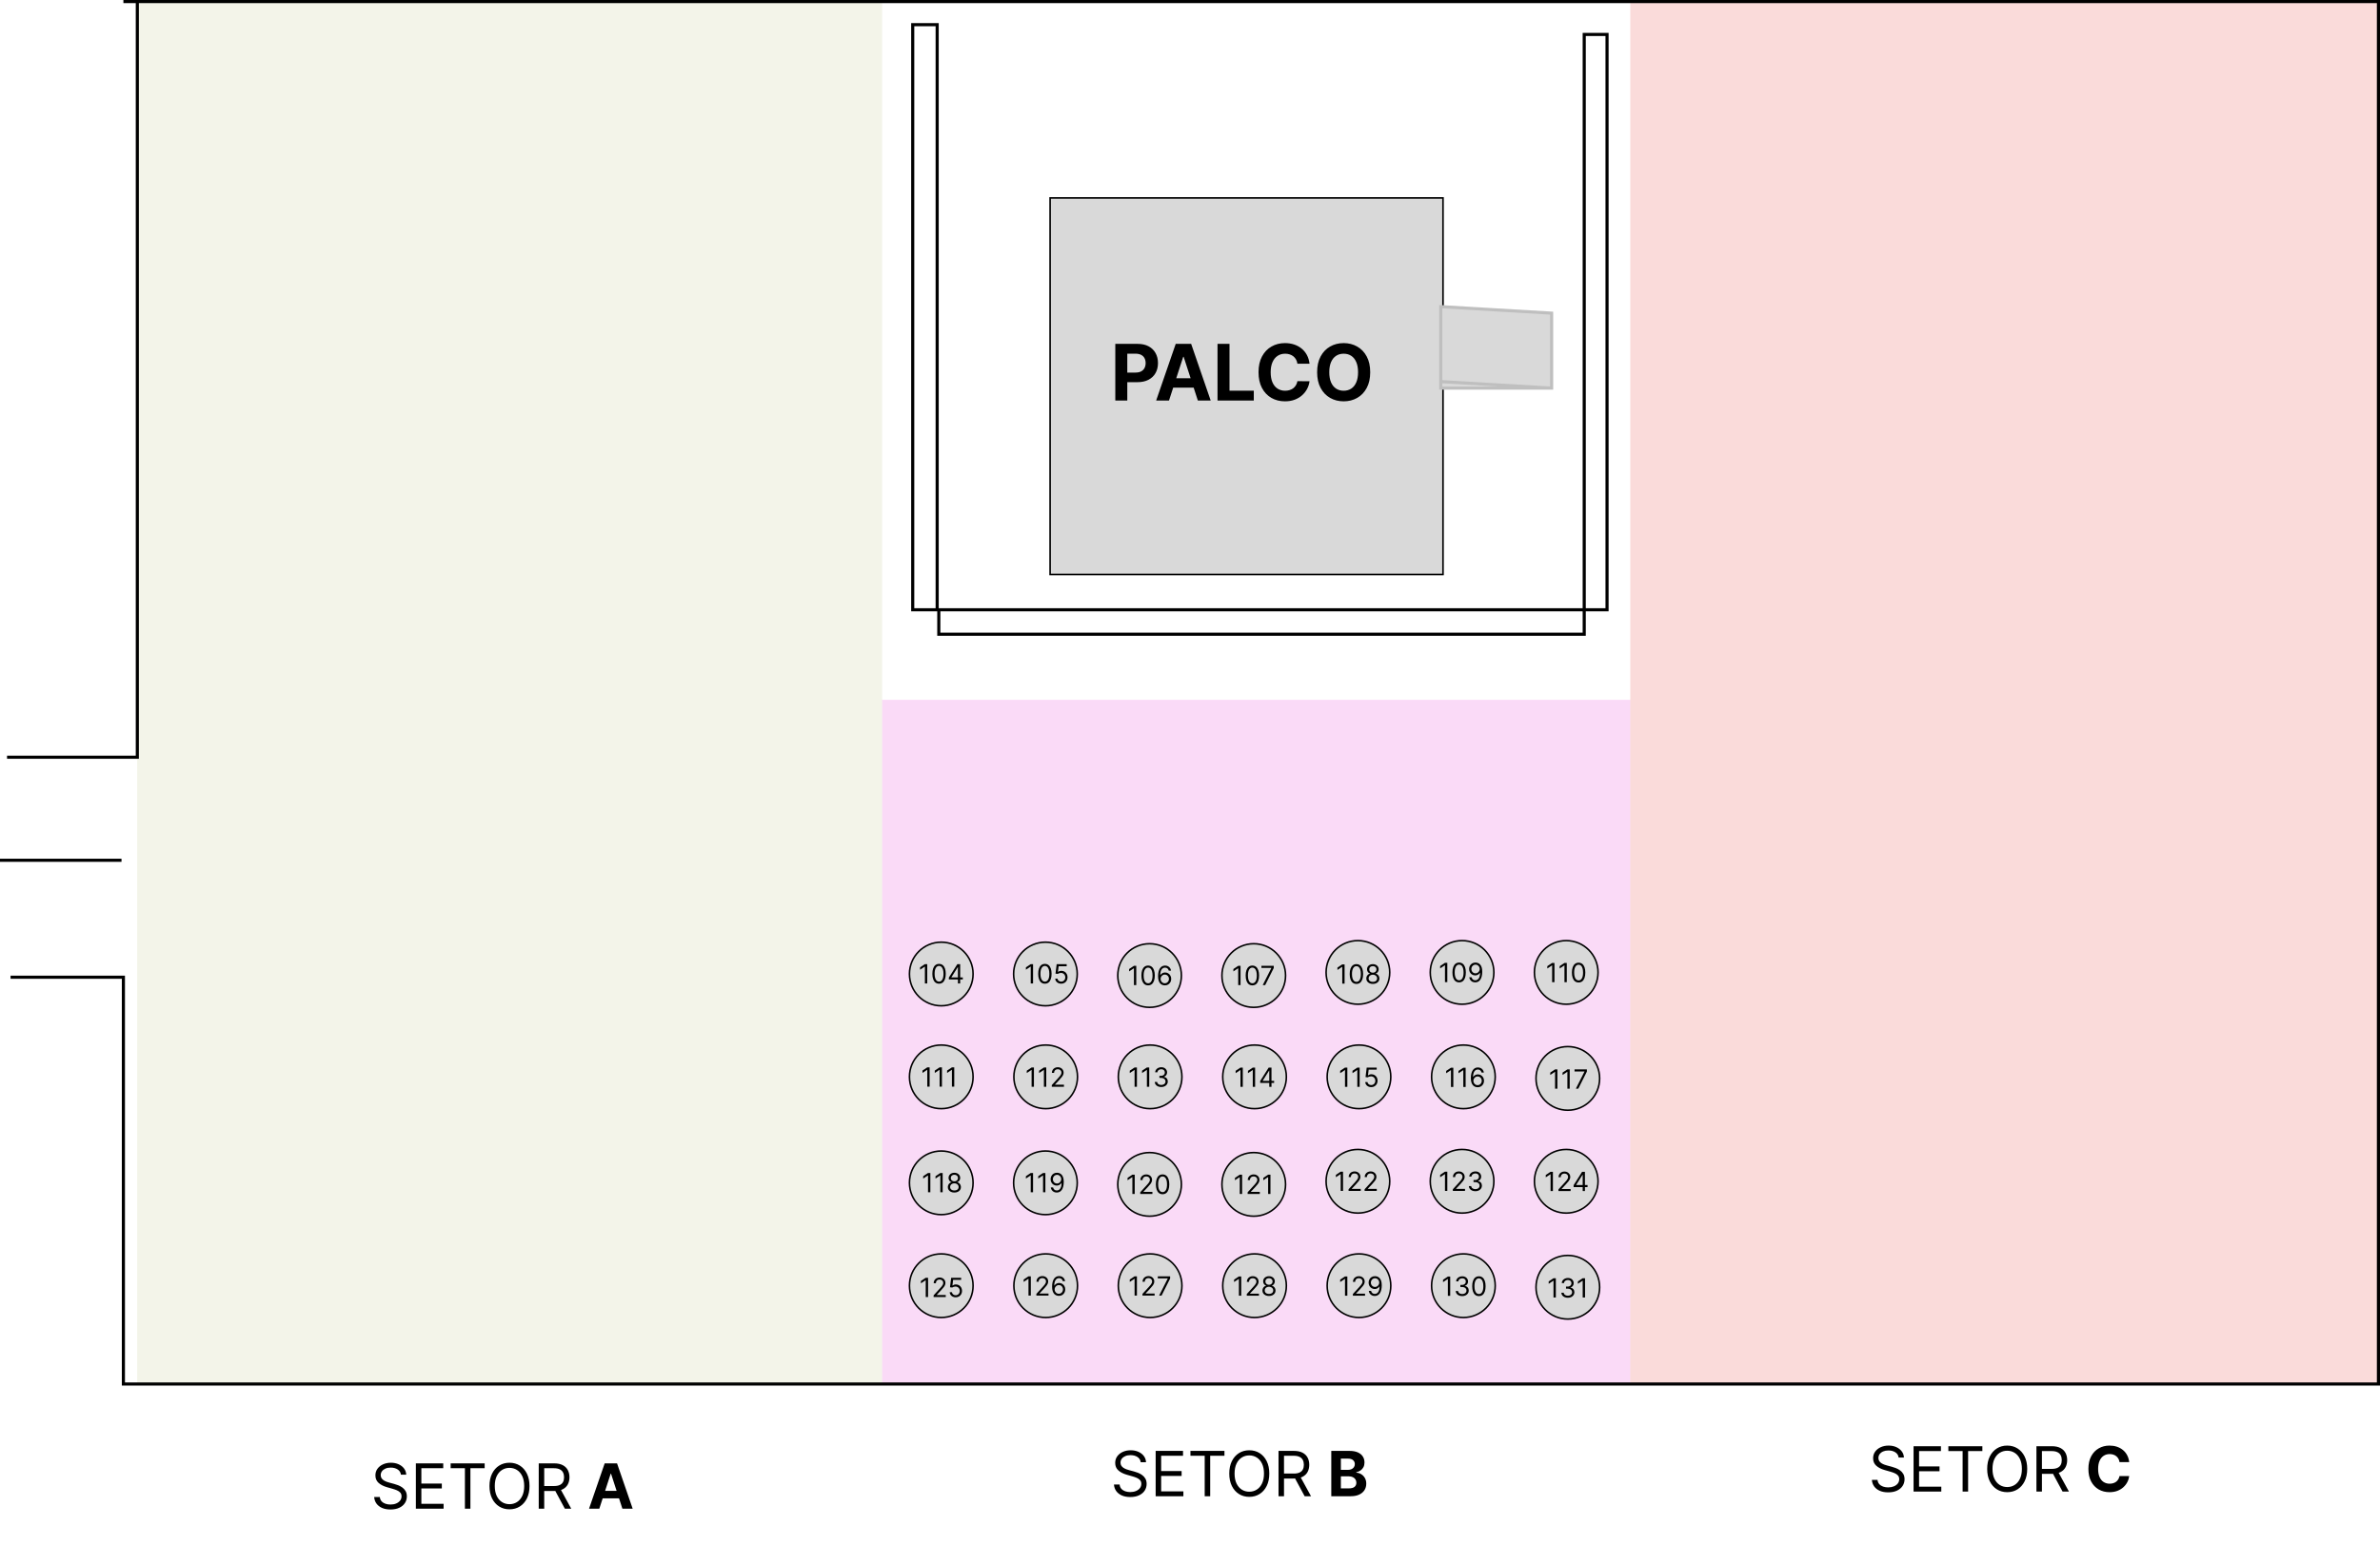 <svg width="1527" height="1005" viewBox="0 0 1527 1005" fill="none" xmlns="http://www.w3.org/2000/svg">
<rect x="88" y="1" width="478" height="887" fill="#B3B470" fill-opacity="0.15"/>
<rect x="566" y="449" width="480" height="439" fill="#E00BCD" fill-opacity="0.15"/>
<rect x="1046" y="1" width="480" height="887" fill="#E0110B" fill-opacity="0.15"/>
<circle cx="603.914" cy="624.914" r="20.414" fill="#D9D9D9" stroke="black"/>
<path d="M594.906 618.614V630.977H593.409V620.183H593.337L590.318 622.187V620.666L593.409 618.614H594.906ZM602.495 631.146C601.585 631.146 600.811 630.899 600.171 630.404C599.531 629.905 599.042 629.182 598.704 628.236C598.366 627.287 598.197 626.14 598.197 624.795C598.197 623.459 598.366 622.318 598.704 621.372C599.046 620.423 599.537 619.698 600.177 619.199C600.821 618.696 601.593 618.445 602.495 618.445C603.396 618.445 604.167 618.696 604.807 619.199C605.451 619.698 605.942 620.423 606.28 621.372C606.622 622.318 606.793 623.459 606.793 624.795C606.793 626.14 606.624 627.287 606.286 628.236C605.948 629.182 605.459 629.905 604.819 630.404C604.179 630.899 603.404 631.146 602.495 631.146ZM602.495 629.818C603.396 629.818 604.097 629.383 604.596 628.514C605.095 627.645 605.344 626.405 605.344 624.795C605.344 623.725 605.23 622.813 605 622.061C604.775 621.308 604.449 620.735 604.022 620.34C603.6 619.946 603.091 619.748 602.495 619.748C601.601 619.748 600.903 620.189 600.4 621.071C599.897 621.948 599.645 623.19 599.645 624.795C599.645 625.866 599.758 626.775 599.984 627.524C600.209 628.273 600.533 628.842 600.955 629.232C601.382 629.623 601.895 629.818 602.495 629.818ZM608.797 628.442V627.21L614.231 618.614H615.124V620.521H614.52L610.415 627.017V627.114H617.732V628.442H608.797ZM614.617 630.977V628.067V627.494V618.614H616.042V630.977H614.617Z" fill="black"/>
<circle cx="670.743" cy="624.914" r="20.414" fill="#D9D9D9" stroke="black"/>
<path d="M662.809 618.614V630.977H661.312V620.183H661.24L658.221 622.187V620.666L661.312 618.614H662.809ZM670.398 631.146C669.488 631.146 668.713 630.899 668.073 630.404C667.434 629.905 666.945 629.182 666.607 628.236C666.268 627.287 666.099 626.14 666.099 624.795C666.099 623.459 666.268 622.318 666.607 621.372C666.949 620.423 667.44 619.698 668.08 619.199C668.723 618.696 669.496 618.445 670.398 618.445C671.299 618.445 672.07 618.696 672.71 619.199C673.354 619.698 673.845 620.423 674.183 621.372C674.525 622.318 674.696 623.459 674.696 624.795C674.696 626.14 674.527 627.287 674.189 628.236C673.851 629.182 673.362 629.905 672.722 630.404C672.082 630.899 671.307 631.146 670.398 631.146ZM670.398 629.818C671.299 629.818 672 629.383 672.499 628.514C672.998 627.645 673.247 626.405 673.247 624.795C673.247 623.725 673.132 622.813 672.903 622.061C672.678 621.308 672.352 620.735 671.925 620.34C671.502 619.946 670.993 619.748 670.398 619.748C669.504 619.748 668.806 620.189 668.303 621.071C667.8 621.948 667.548 623.19 667.548 624.795C667.548 625.866 667.661 626.775 667.886 627.524C668.112 628.273 668.436 628.842 668.858 629.232C669.285 629.623 669.798 629.818 670.398 629.818ZM680.854 631.146C680.145 631.146 679.507 631.005 678.94 630.724C678.372 630.442 677.918 630.056 677.576 629.565C677.234 629.074 677.046 628.514 677.014 627.886H678.463C678.519 628.446 678.773 628.909 679.224 629.275C679.678 629.637 680.222 629.818 680.854 629.818C681.361 629.818 681.812 629.699 682.206 629.462C682.604 629.224 682.916 628.898 683.142 628.484C683.371 628.065 683.486 627.592 683.486 627.065C683.486 626.526 683.367 626.045 683.13 625.622C682.896 625.196 682.574 624.86 682.164 624.614C681.753 624.369 681.284 624.244 680.757 624.24C680.379 624.236 679.99 624.294 679.592 624.415C679.194 624.532 678.866 624.683 678.608 624.868L677.207 624.699L677.956 618.614H684.379V619.942H679.212L678.777 623.588H678.849C679.103 623.387 679.421 623.22 679.803 623.087C680.186 622.954 680.584 622.888 680.999 622.888C681.755 622.888 682.429 623.069 683.021 623.431C683.617 623.789 684.083 624.28 684.421 624.904C684.764 625.528 684.935 626.24 684.935 627.041C684.935 627.83 684.758 628.534 684.403 629.154C684.053 629.77 683.57 630.257 682.955 630.615C682.339 630.969 681.638 631.146 680.854 631.146Z" fill="black"/>
<circle cx="737.572" cy="625.914" r="20.414" fill="#D9D9D9" stroke="black"/>
<path d="M729.027 619.688V632.051H727.529V621.257H727.457L724.438 623.262V621.74L727.529 619.688H729.027ZM736.615 632.22C735.705 632.22 734.931 631.973 734.291 631.478C733.651 630.979 733.162 630.256 732.824 629.311C732.486 628.361 732.317 627.214 732.317 625.87C732.317 624.533 732.486 623.392 732.824 622.447C733.166 621.497 733.657 620.772 734.297 620.273C734.941 619.77 735.713 619.519 736.615 619.519C737.517 619.519 738.287 619.77 738.927 620.273C739.571 620.772 740.062 621.497 740.4 622.447C740.742 623.392 740.913 624.533 740.913 625.87C740.913 627.214 740.744 628.361 740.406 629.311C740.068 630.256 739.579 630.979 738.939 631.478C738.299 631.973 737.525 632.22 736.615 632.22ZM736.615 630.892C737.517 630.892 738.217 630.458 738.716 629.588C739.215 628.719 739.464 627.479 739.464 625.87C739.464 624.799 739.35 623.887 739.12 623.135C738.895 622.382 738.569 621.809 738.142 621.414C737.72 621.02 737.211 620.823 736.615 620.823C735.722 620.823 735.023 621.263 734.52 622.145C734.017 623.022 733.766 624.264 733.766 625.87C733.766 626.94 733.878 627.85 734.104 628.598C734.329 629.347 734.653 629.916 735.076 630.307C735.502 630.697 736.015 630.892 736.615 630.892ZM747.312 632.22C746.805 632.212 746.298 632.116 745.791 631.931C745.284 631.746 744.821 631.434 744.403 630.995C743.984 630.552 743.648 629.955 743.394 629.202C743.141 628.445 743.014 627.496 743.014 626.353C743.014 625.258 743.117 624.288 743.322 623.443C743.527 622.594 743.825 621.879 744.215 621.3C744.606 620.716 745.077 620.273 745.628 619.971C746.184 619.67 746.809 619.519 747.506 619.519C748.198 619.519 748.814 619.658 749.353 619.935C749.896 620.209 750.339 620.591 750.681 621.082C751.023 621.573 751.244 622.139 751.345 622.779H749.872C749.735 622.223 749.47 621.762 749.075 621.396C748.681 621.03 748.158 620.847 747.506 620.847C746.548 620.847 745.793 621.263 745.242 622.096C744.694 622.93 744.419 624.099 744.415 625.604H744.511C744.737 625.262 745.004 624.97 745.314 624.729C745.628 624.483 745.974 624.294 746.353 624.161C746.731 624.028 747.131 623.962 747.554 623.962C748.262 623.962 748.91 624.139 749.498 624.493C750.085 624.843 750.556 625.328 750.91 625.948C751.265 626.564 751.442 627.27 751.442 628.067C751.442 628.832 751.271 629.532 750.929 630.168C750.586 630.8 750.106 631.303 749.486 631.677C748.87 632.047 748.146 632.228 747.312 632.22ZM747.312 630.892C747.82 630.892 748.274 630.766 748.677 630.512C749.083 630.258 749.403 629.918 749.637 629.492C749.874 629.065 749.993 628.59 749.993 628.067C749.993 627.556 749.878 627.091 749.649 626.672C749.423 626.25 749.111 625.914 748.713 625.664C748.319 625.415 747.868 625.29 747.361 625.29C746.978 625.29 746.622 625.366 746.292 625.519C745.962 625.668 745.672 625.874 745.423 626.135C745.177 626.397 744.984 626.697 744.843 627.035C744.702 627.369 744.632 627.721 744.632 628.091C744.632 628.582 744.747 629.041 744.976 629.468C745.21 629.894 745.528 630.238 745.93 630.5C746.336 630.762 746.797 630.892 747.312 630.892Z" fill="black"/>
<circle cx="804.4" cy="625.914" r="20.414" fill="#D9D9D9" stroke="black"/>
<path d="M795.929 619.688V632.051H794.432V621.257H794.36L791.341 623.262V621.74L794.432 619.688H795.929ZM803.518 632.22C802.608 632.22 801.834 631.973 801.194 631.478C800.554 630.979 800.065 630.256 799.727 629.311C799.389 628.361 799.22 627.214 799.22 625.87C799.22 624.533 799.389 623.392 799.727 622.447C800.069 621.497 800.56 620.772 801.2 620.273C801.844 619.77 802.616 619.519 803.518 619.519C804.419 619.519 805.19 619.77 805.83 620.273C806.474 620.772 806.965 621.497 807.303 622.447C807.645 623.392 807.816 624.533 807.816 625.87C807.816 627.214 807.647 628.361 807.309 629.311C806.971 630.256 806.482 630.979 805.842 631.478C805.202 631.973 804.427 632.22 803.518 632.22ZM803.518 630.892C804.419 630.892 805.12 630.458 805.619 629.588C806.118 628.719 806.367 627.479 806.367 625.87C806.367 624.799 806.253 623.887 806.023 623.135C805.798 622.382 805.472 621.809 805.045 621.414C804.623 621.02 804.113 620.823 803.518 620.823C802.624 620.823 801.926 621.263 801.423 622.145C800.92 623.022 800.668 624.264 800.668 625.87C800.668 626.94 800.781 627.85 801.006 628.598C801.232 629.347 801.556 629.916 801.978 630.307C802.405 630.697 802.918 630.892 803.518 630.892ZM810.164 632.051L815.694 621.112V621.016H809.319V619.688H817.24V621.088L811.734 632.051H810.164Z" fill="black"/>
<circle cx="871.229" cy="623.914" r="20.414" fill="#D9D9D9" stroke="black"/>
<path d="M862.684 618.762V631.126H861.187V620.332H861.114L858.096 622.336V620.815L861.187 618.762H862.684ZM870.272 631.295C869.363 631.295 868.588 631.047 867.948 630.552C867.308 630.053 866.819 629.331 866.481 628.385C866.143 627.435 865.974 626.288 865.974 624.944C865.974 623.608 866.143 622.467 866.481 621.521C866.823 620.571 867.314 619.847 867.954 619.348C868.598 618.845 869.371 618.593 870.272 618.593C871.174 618.593 871.944 618.845 872.584 619.348C873.228 619.847 873.719 620.571 874.057 621.521C874.399 622.467 874.571 623.608 874.571 624.944C874.571 626.288 874.401 627.435 874.063 628.385C873.725 629.331 873.236 630.053 872.596 630.552C871.957 631.047 871.182 631.295 870.272 631.295ZM870.272 629.967C871.174 629.967 871.874 629.532 872.373 628.663C872.872 627.793 873.122 626.554 873.122 624.944C873.122 623.873 873.007 622.962 872.778 622.209C872.552 621.457 872.226 620.883 871.8 620.489C871.377 620.094 870.868 619.897 870.272 619.897C869.379 619.897 868.68 620.338 868.177 621.219C867.674 622.096 867.423 623.338 867.423 624.944C867.423 626.014 867.535 626.924 867.761 627.673C867.986 628.421 868.31 628.991 868.733 629.381C869.159 629.771 869.673 629.967 870.272 629.967ZM880.825 631.295C879.996 631.295 879.263 631.148 878.627 630.854C877.995 630.556 877.502 630.148 877.148 629.629C876.794 629.105 876.619 628.51 876.623 627.842C876.619 627.318 876.722 626.835 876.931 626.393C877.14 625.946 877.426 625.574 877.788 625.276C878.154 624.974 878.563 624.783 879.014 624.702V624.63C878.422 624.477 877.951 624.145 877.601 623.634C877.251 623.119 877.078 622.533 877.082 621.877C877.078 621.249 877.237 620.688 877.559 620.193C877.881 619.698 878.323 619.307 878.887 619.022C879.454 618.736 880.1 618.593 880.825 618.593C881.541 618.593 882.181 618.736 882.745 619.022C883.308 619.307 883.751 619.698 884.073 620.193C884.399 620.688 884.564 621.249 884.568 621.877C884.564 622.533 884.385 623.119 884.03 623.634C883.68 624.145 883.215 624.477 882.636 624.63V624.702C883.083 624.783 883.485 624.974 883.843 625.276C884.201 625.574 884.487 625.946 884.7 626.393C884.914 626.835 885.022 627.318 885.026 627.842C885.022 628.51 884.841 629.105 884.483 629.629C884.129 630.148 883.636 630.556 883.004 630.854C882.376 631.148 881.65 631.295 880.825 631.295ZM880.825 629.967C881.384 629.967 881.867 629.876 882.274 629.695C882.68 629.514 882.994 629.258 883.215 628.928C883.437 628.598 883.549 628.212 883.553 627.769C883.549 627.302 883.429 626.89 883.191 626.532C882.954 626.173 882.63 625.892 882.219 625.686C881.813 625.481 881.348 625.379 880.825 625.379C880.298 625.379 879.827 625.481 879.412 625.686C879.002 625.892 878.678 626.173 878.44 626.532C878.207 626.89 878.092 627.302 878.096 627.769C878.092 628.212 878.199 628.598 878.416 628.928C878.637 629.258 878.953 629.514 879.364 629.695C879.774 629.876 880.261 629.967 880.825 629.967ZM880.825 624.099C881.267 624.099 881.66 624.01 882.002 623.833C882.348 623.656 882.62 623.409 882.817 623.091C883.014 622.773 883.115 622.4 883.119 621.974C883.115 621.555 883.016 621.191 882.823 620.881C882.63 620.567 882.362 620.326 882.02 620.157C881.678 619.984 881.28 619.897 880.825 619.897C880.362 619.897 879.957 619.984 879.611 620.157C879.265 620.326 878.998 620.567 878.808 620.881C878.619 621.191 878.527 621.555 878.531 621.974C878.527 622.4 878.621 622.773 878.814 623.091C879.012 623.409 879.283 623.656 879.629 623.833C879.976 624.01 880.374 624.099 880.825 624.099Z" fill="black"/>
<circle cx="938.057" cy="623.914" r="20.414" fill="#D9D9D9" stroke="black"/>
<path d="M928.587 617.762V630.126H927.089V619.332H927.017L923.999 621.336V619.815L927.089 617.762H928.587ZM936.175 630.295C935.265 630.295 934.491 630.047 933.851 629.552C933.211 629.053 932.722 628.331 932.384 627.385C932.046 626.435 931.877 625.288 931.877 623.944C931.877 622.608 932.046 621.467 932.384 620.521C932.726 619.571 933.217 618.847 933.857 618.348C934.501 617.845 935.274 617.593 936.175 617.593C937.077 617.593 937.847 617.845 938.487 618.348C939.131 618.847 939.622 619.571 939.96 620.521C940.302 621.467 940.473 622.608 940.473 623.944C940.473 625.288 940.304 626.435 939.966 627.385C939.628 628.331 939.139 629.053 938.499 629.552C937.859 630.047 937.085 630.295 936.175 630.295ZM936.175 628.967C937.077 628.967 937.777 628.532 938.276 627.663C938.775 626.793 939.024 625.554 939.024 623.944C939.024 622.873 938.91 621.962 938.68 621.209C938.455 620.457 938.129 619.883 937.702 619.489C937.28 619.094 936.771 618.897 936.175 618.897C935.282 618.897 934.583 619.338 934.08 620.219C933.577 621.096 933.326 622.338 933.326 623.944C933.326 625.014 933.438 625.924 933.664 626.673C933.889 627.421 934.213 627.991 934.636 628.381C935.062 628.771 935.575 628.967 936.175 628.967ZM946.703 617.593C947.211 617.597 947.718 617.694 948.225 617.883C948.732 618.072 949.195 618.386 949.613 618.825C950.032 619.259 950.368 619.853 950.621 620.605C950.875 621.358 951.002 622.302 951.002 623.437C951.002 624.536 950.897 625.512 950.688 626.365C950.483 627.214 950.185 627.93 949.794 628.514C949.408 629.097 948.937 629.54 948.382 629.842C947.83 630.144 947.207 630.295 946.51 630.295C945.818 630.295 945.2 630.158 944.657 629.884C944.118 629.607 943.675 629.222 943.329 628.731C942.987 628.236 942.767 627.663 942.671 627.011H944.144C944.277 627.578 944.54 628.047 944.935 628.417C945.333 628.784 945.858 628.967 946.51 628.967C947.464 628.967 948.217 628.55 948.768 627.717C949.323 626.884 949.601 625.707 949.601 624.185H949.505C949.279 624.523 949.012 624.815 948.702 625.061C948.392 625.306 948.048 625.495 947.669 625.628C947.291 625.761 946.889 625.827 946.462 625.827C945.754 625.827 945.104 625.652 944.512 625.302C943.924 624.948 943.454 624.463 943.099 623.847C942.749 623.228 942.574 622.519 942.574 621.722C942.574 620.966 942.743 620.273 943.081 619.646C943.423 619.014 943.902 618.511 944.518 618.136C945.138 617.762 945.866 617.581 946.703 617.593ZM946.703 618.921C946.196 618.921 945.74 619.048 945.333 619.302C944.931 619.551 944.611 619.889 944.373 620.316C944.14 620.738 944.023 621.207 944.023 621.722C944.023 622.237 944.136 622.706 944.361 623.129C944.591 623.547 944.902 623.882 945.297 624.131C945.695 624.377 946.148 624.499 946.655 624.499C947.038 624.499 947.394 624.425 947.724 624.276C948.054 624.123 948.341 623.916 948.587 623.654C948.837 623.389 949.032 623.089 949.173 622.755C949.313 622.417 949.384 622.064 949.384 621.698C949.384 621.215 949.267 620.762 949.034 620.34C948.804 619.917 948.486 619.575 948.08 619.314C947.677 619.052 947.219 618.921 946.703 618.921Z" fill="black"/>
<circle cx="1004.89" cy="623.914" r="20.414" fill="#D9D9D9" stroke="black"/>
<path d="M997.341 617.836V630.2H995.844V619.406H995.771L992.753 621.41V619.889L995.844 617.836H997.341ZM1005.24 617.836V630.2H1003.75V619.406H1003.67L1000.66 621.41V619.889L1003.75 617.836H1005.24ZM1012.83 630.369C1011.92 630.369 1011.15 630.122 1010.51 629.627C1009.87 629.127 1009.38 628.405 1009.04 627.459C1008.7 626.509 1008.53 625.362 1008.53 624.018C1008.53 622.682 1008.7 621.541 1009.04 620.595C1009.38 619.645 1009.87 618.921 1010.51 618.422C1011.16 617.919 1011.93 617.667 1012.83 617.667C1013.73 617.667 1014.5 617.919 1015.14 618.422C1015.79 618.921 1016.28 619.645 1016.62 620.595C1016.96 621.541 1017.13 622.682 1017.13 624.018C1017.13 625.362 1016.96 626.509 1016.62 627.459C1016.28 628.405 1015.8 629.127 1015.16 629.627C1014.52 630.122 1013.74 630.369 1012.83 630.369ZM1012.83 629.041C1013.73 629.041 1014.43 628.606 1014.93 627.737C1015.43 626.868 1015.68 625.628 1015.68 624.018C1015.68 622.948 1015.57 622.036 1015.34 621.283C1015.11 620.531 1014.79 619.957 1014.36 619.563C1013.94 619.169 1013.43 618.971 1012.83 618.971C1011.94 618.971 1011.24 619.412 1010.74 620.293C1010.23 621.171 1009.98 622.412 1009.98 624.018C1009.98 625.089 1010.1 625.998 1010.32 626.747C1010.55 627.495 1010.87 628.065 1011.29 628.455C1011.72 628.846 1012.23 629.041 1012.83 629.041Z" fill="black"/>
<circle cx="603.914" cy="690.914" r="20.414" fill="#D9D9D9" stroke="black"/>
<path d="M596.444 684.836V697.2H594.946V686.406H594.874L591.855 688.41V686.889L594.946 684.836H596.444ZM604.346 684.836V697.2H602.849V686.406H602.776L599.758 688.41V686.889L602.849 684.836H604.346ZM612.248 684.836V697.2H610.751V686.406H610.679L607.66 688.41V686.889L610.751 684.836H612.248Z" fill="black"/>
<circle cx="670.914" cy="690.914" r="20.414" fill="#D9D9D9" stroke="black"/>
<path d="M663.369 684.911V697.274H661.872V686.48H661.8L658.781 688.485V686.963L661.872 684.911H663.369ZM671.272 684.911V697.274H669.775V686.48H669.702L666.684 688.485V686.963L669.775 684.911H671.272ZM674.827 697.274V696.188L678.908 691.72C679.387 691.197 679.782 690.742 680.092 690.356C680.402 689.966 680.631 689.599 680.78 689.257C680.933 688.911 681.009 688.549 681.009 688.171C681.009 687.736 680.905 687.36 680.695 687.042C680.49 686.724 680.208 686.478 679.85 686.305C679.492 686.132 679.09 686.046 678.643 686.046C678.168 686.046 677.753 686.144 677.399 686.341C677.049 686.535 676.777 686.806 676.584 687.156C676.395 687.507 676.3 687.917 676.3 688.388H674.876C674.876 687.663 675.043 687.028 675.377 686.48C675.711 685.933 676.166 685.506 676.741 685.2C677.321 684.895 677.971 684.742 678.691 684.742C679.416 684.742 680.057 684.895 680.617 685.2C681.176 685.506 681.615 685.919 681.933 686.438C682.251 686.957 682.41 687.535 682.41 688.171C682.41 688.625 682.327 689.07 682.162 689.505C682.001 689.935 681.72 690.416 681.317 690.948C680.919 691.475 680.365 692.119 679.657 692.879L676.88 695.85V695.946H682.627V697.274H674.827Z" fill="black"/>
<circle cx="737.914" cy="690.914" r="20.414" fill="#D9D9D9" stroke="black"/>
<path d="M729.444 684.911V697.274H727.946V686.48H727.874L724.855 688.485V686.963L727.946 684.911H729.444ZM737.346 684.911V697.274H735.849V686.48H735.776L732.758 688.485V686.963L735.849 684.911H737.346ZM745.079 697.443C744.282 697.443 743.572 697.306 742.948 697.033C742.328 696.759 741.835 696.379 741.469 695.892C741.107 695.401 740.91 694.831 740.878 694.183H742.399C742.431 694.582 742.568 694.926 742.809 695.216C743.051 695.501 743.367 695.723 743.757 695.88C744.148 696.037 744.58 696.115 745.055 696.115C745.586 696.115 746.057 696.023 746.468 695.838C746.878 695.652 747.2 695.395 747.434 695.065C747.667 694.735 747.784 694.352 747.784 693.918C747.784 693.463 747.671 693.063 747.446 692.716C747.22 692.366 746.89 692.093 746.456 691.895C746.021 691.698 745.49 691.6 744.862 691.6H743.872V690.271H744.862C745.353 690.271 745.784 690.183 746.154 690.006C746.528 689.829 746.82 689.579 747.029 689.257C747.242 688.935 747.349 688.557 747.349 688.122C747.349 687.704 747.257 687.34 747.071 687.03C746.886 686.72 746.625 686.478 746.287 686.305C745.953 686.132 745.558 686.046 745.103 686.046C744.677 686.046 744.274 686.124 743.896 686.281C743.522 686.434 743.216 686.657 742.978 686.951C742.741 687.241 742.612 687.591 742.592 688.002H741.143C741.167 687.354 741.362 686.786 741.729 686.299C742.095 685.808 742.574 685.426 743.166 685.152C743.761 684.878 744.415 684.742 745.128 684.742C745.892 684.742 746.548 684.897 747.096 685.206C747.643 685.512 748.063 685.917 748.357 686.42C748.651 686.923 748.798 687.466 748.798 688.05C748.798 688.746 748.615 689.34 748.249 689.831C747.886 690.322 747.393 690.662 746.77 690.851V690.948C747.55 691.076 748.16 691.408 748.599 691.944C749.037 692.475 749.257 693.133 749.257 693.918C749.257 694.59 749.074 695.194 748.707 695.729C748.345 696.26 747.85 696.679 747.222 696.985C746.594 697.29 745.88 697.443 745.079 697.443Z" fill="black"/>
<circle cx="804.914" cy="690.914" r="20.414" fill="#D9D9D9" stroke="black"/>
<path d="M797.369 684.985V697.349H795.872V686.555H795.8L792.781 688.559V687.037L795.872 684.985H797.369ZM805.272 684.985V697.349H803.775V686.555H803.702L800.684 688.559V687.037L803.775 684.985H805.272ZM808.538 694.813V693.582L813.971 684.985H814.864V686.893H814.261L810.156 693.388V693.485H817.472V694.813H808.538ZM814.357 697.349V694.439V693.865V684.985H815.782V697.349H814.357Z" fill="black"/>
<circle cx="871.914" cy="690.914" r="20.414" fill="#D9D9D9" stroke="black"/>
<path d="M864.444 684.985V697.349H862.946V686.555H862.874L859.855 688.559V687.037L862.946 684.985H864.444ZM872.346 684.985V697.349H870.849V686.555H870.776L867.758 688.559V687.037L870.849 684.985H872.346ZM879.765 697.518C879.057 697.518 878.419 697.377 877.852 697.095C877.284 696.813 876.829 696.427 876.487 695.936C876.145 695.445 875.958 694.886 875.926 694.258H877.375C877.431 694.817 877.685 695.28 878.135 695.646C878.59 696.008 879.133 696.189 879.765 696.189C880.272 696.189 880.723 696.071 881.118 695.833C881.516 695.596 881.828 695.27 882.053 694.855C882.283 694.437 882.397 693.964 882.397 693.437C882.397 692.897 882.279 692.416 882.041 691.994C881.808 691.567 881.486 691.231 881.075 690.986C880.665 690.74 880.196 690.615 879.669 690.611C879.29 690.607 878.902 690.666 878.504 690.786C878.105 690.903 877.777 691.054 877.52 691.239L876.119 691.07L876.868 684.985H883.291V686.313H878.123L877.689 689.959H877.761C878.015 689.758 878.333 689.591 878.715 689.458C879.097 689.325 879.496 689.259 879.91 689.259C880.667 689.259 881.341 689.44 881.933 689.802C882.528 690.161 882.995 690.652 883.333 691.275C883.675 691.899 883.846 692.612 883.846 693.412C883.846 694.201 883.669 694.906 883.315 695.525C882.965 696.141 882.482 696.628 881.866 696.986C881.25 697.341 880.55 697.518 879.765 697.518Z" fill="black"/>
<circle cx="938.914" cy="690.914" r="20.414" fill="#D9D9D9" stroke="black"/>
<path d="M932.444 685.059V697.423H930.946V686.629H930.874L927.855 688.633V687.112L930.946 685.059H932.444ZM940.346 685.059V697.423H938.849V686.629H938.776L935.758 688.633V687.112L938.849 685.059H940.346ZM948.007 697.592C947.5 697.584 946.993 697.487 946.485 697.302C945.978 697.117 945.516 696.805 945.097 696.366C944.678 695.924 944.342 695.326 944.089 694.573C943.835 693.817 943.708 692.867 943.708 691.724C943.708 690.629 943.811 689.659 944.016 688.814C944.222 687.965 944.519 687.251 944.91 686.671C945.3 686.088 945.771 685.645 946.322 685.343C946.878 685.041 947.504 684.89 948.2 684.89C948.892 684.89 949.508 685.029 950.047 685.307C950.591 685.58 951.033 685.963 951.375 686.454C951.717 686.945 951.939 687.51 952.039 688.15H950.566C950.43 687.595 950.164 687.134 949.77 686.768C949.375 686.401 948.852 686.218 948.2 686.218C947.242 686.218 946.487 686.635 945.936 687.468C945.389 688.301 945.113 689.47 945.109 690.975H945.206C945.431 690.633 945.699 690.342 946.009 690.1C946.322 689.855 946.669 689.665 947.047 689.533C947.425 689.4 947.826 689.333 948.248 689.333C948.957 689.333 949.605 689.51 950.192 689.865C950.78 690.215 951.251 690.7 951.605 691.32C951.959 691.935 952.136 692.642 952.136 693.438C952.136 694.203 951.965 694.903 951.623 695.539C951.281 696.171 950.8 696.674 950.18 697.049C949.564 697.419 948.84 697.6 948.007 697.592ZM948.007 696.264C948.514 696.264 948.969 696.137 949.371 695.883C949.778 695.63 950.098 695.29 950.331 694.863C950.568 694.437 950.687 693.962 950.687 693.438C950.687 692.927 950.572 692.463 950.343 692.044C950.118 691.621 949.806 691.285 949.407 691.036C949.013 690.786 948.562 690.661 948.055 690.661C947.673 690.661 947.317 690.738 946.987 690.891C946.657 691.04 946.367 691.245 946.117 691.507C945.872 691.768 945.679 692.068 945.538 692.406C945.397 692.74 945.326 693.092 945.326 693.463C945.326 693.954 945.441 694.412 945.67 694.839C945.904 695.266 946.222 695.61 946.624 695.871C947.031 696.133 947.492 696.264 948.007 696.264Z" fill="black"/>
<circle cx="1005.91" cy="691.914" r="20.414" fill="#D9D9D9" stroke="black"/>
<path d="M999.221 686.133V698.497H997.723V687.703H997.651L994.633 689.707V688.186L997.723 686.133H999.221ZM1007.12 686.133V698.497H1005.63V687.703H1005.55L1002.53 689.707V688.186L1005.63 686.133H1007.12ZM1011.07 698.497L1016.59 687.558V687.462H1010.22V686.133H1018.14V687.534L1012.63 698.497H1011.07Z" fill="black"/>
<circle cx="603.914" cy="758.914" r="20.414" fill="#D9D9D9" stroke="black"/>
<path d="M596.906 752.614V764.977H595.409V754.183H595.337L592.318 756.187V754.666L595.409 752.614H596.906ZM604.809 752.614V764.977H603.312V754.183H603.239L600.221 756.187V754.666L603.312 752.614H604.809ZM612.325 765.146C611.496 765.146 610.763 764.999 610.127 764.706C609.495 764.408 609.002 763.999 608.648 763.48C608.294 762.957 608.119 762.361 608.123 761.693C608.119 761.17 608.222 760.687 608.431 760.244C608.64 759.797 608.926 759.425 609.288 759.127C609.654 758.826 610.063 758.634 610.514 758.554V758.481C609.922 758.328 609.451 757.996 609.101 757.485C608.751 756.97 608.578 756.385 608.582 755.729C608.578 755.101 608.737 754.539 609.059 754.044C609.381 753.549 609.823 753.159 610.387 752.873C610.954 752.587 611.6 752.445 612.325 752.445C613.041 752.445 613.681 752.587 614.245 752.873C614.808 753.159 615.251 753.549 615.573 754.044C615.899 754.539 616.064 755.101 616.068 755.729C616.064 756.385 615.885 756.97 615.53 757.485C615.18 757.996 614.715 758.328 614.136 758.481V758.554C614.583 758.634 614.985 758.826 615.343 759.127C615.701 759.425 615.987 759.797 616.2 760.244C616.414 760.687 616.522 761.17 616.526 761.693C616.522 762.361 616.341 762.957 615.983 763.48C615.629 763.999 615.136 764.408 614.504 764.706C613.876 764.999 613.15 765.146 612.325 765.146ZM612.325 763.818C612.884 763.818 613.367 763.728 613.774 763.546C614.18 763.365 614.494 763.11 614.715 762.78C614.937 762.45 615.049 762.063 615.053 761.621C615.049 761.154 614.929 760.741 614.691 760.383C614.454 760.025 614.13 759.743 613.719 759.538C613.313 759.333 612.848 759.23 612.325 759.23C611.798 759.23 611.327 759.333 610.912 759.538C610.502 759.743 610.178 760.025 609.94 760.383C609.707 760.741 609.592 761.154 609.596 761.621C609.592 762.063 609.699 762.45 609.916 762.78C610.137 763.11 610.453 763.365 610.864 763.546C611.274 763.728 611.761 763.818 612.325 763.818ZM612.325 757.95C612.767 757.95 613.16 757.862 613.502 757.685C613.848 757.507 614.12 757.26 614.317 756.942C614.514 756.624 614.615 756.252 614.619 755.825C614.615 755.407 614.516 755.042 614.323 754.732C614.13 754.419 613.862 754.177 613.52 754.008C613.178 753.835 612.78 753.748 612.325 753.748C611.862 753.748 611.457 753.835 611.111 754.008C610.765 754.177 610.498 754.419 610.308 754.732C610.119 755.042 610.027 755.407 610.031 755.825C610.027 756.252 610.121 756.624 610.314 756.942C610.512 757.26 610.783 757.507 611.129 757.685C611.476 757.862 611.874 757.95 612.325 757.95Z" fill="black"/>
<circle cx="670.743" cy="758.914" r="20.414" fill="#D9D9D9" stroke="black"/>
<path d="M662.809 752.614V764.977H661.312V754.183H661.24L658.221 756.187V754.666L661.312 752.614H662.809ZM670.712 752.614V764.977H669.214V754.183H669.142L666.124 756.187V754.666L669.214 752.614H670.712ZM678.203 752.445C678.711 752.449 679.218 752.545 679.725 752.734C680.232 752.923 680.695 753.237 681.113 753.676C681.532 754.111 681.868 754.704 682.121 755.457C682.375 756.21 682.502 757.153 682.502 758.288C682.502 759.387 682.397 760.363 682.188 761.216C681.983 762.065 681.685 762.782 681.294 763.365C680.908 763.949 680.437 764.392 679.882 764.693C679.33 764.995 678.707 765.146 678.01 765.146C677.318 765.146 676.7 765.009 676.157 764.736C675.618 764.458 675.175 764.074 674.829 763.583C674.487 763.088 674.267 762.514 674.171 761.862H675.644C675.777 762.43 676.04 762.898 676.435 763.269C676.833 763.635 677.358 763.818 678.01 763.818C678.964 763.818 679.717 763.402 680.268 762.568C680.823 761.735 681.101 760.558 681.101 759.037H681.005C680.779 759.375 680.512 759.667 680.202 759.912C679.892 760.158 679.548 760.347 679.169 760.48C678.791 760.612 678.389 760.679 677.962 760.679C677.254 760.679 676.604 760.504 676.012 760.154C675.424 759.799 674.954 759.315 674.599 758.699C674.249 758.079 674.074 757.371 674.074 756.574C674.074 755.817 674.243 755.125 674.581 754.497C674.923 753.865 675.402 753.362 676.018 752.988C676.638 752.614 677.366 752.432 678.203 752.445ZM678.203 753.773C677.696 753.773 677.24 753.899 676.833 754.153C676.431 754.402 676.111 754.741 675.873 755.167C675.64 755.59 675.523 756.059 675.523 756.574C675.523 757.089 675.636 757.558 675.861 757.98C676.091 758.399 676.402 758.733 676.797 758.982C677.195 759.228 677.648 759.351 678.155 759.351C678.538 759.351 678.894 759.276 679.224 759.127C679.554 758.974 679.841 758.767 680.087 758.506C680.337 758.24 680.532 757.94 680.673 757.606C680.813 757.268 680.884 756.916 680.884 756.55C680.884 756.067 680.767 755.614 680.534 755.191C680.304 754.769 679.986 754.427 679.58 754.165C679.177 753.903 678.719 753.773 678.203 753.773Z" fill="black"/>
<circle cx="737.572" cy="759.914" r="20.414" fill="#D9D9D9" stroke="black"/>
<path d="M728.027 753.688V766.051H726.529V755.257H726.457L723.438 757.262V755.74L726.529 753.688H728.027ZM731.582 766.051V764.965L735.663 760.497C736.142 759.974 736.537 759.519 736.847 759.133C737.156 758.743 737.386 758.376 737.535 758.034C737.688 757.688 737.764 757.326 737.764 756.948C737.764 756.513 737.659 756.137 737.45 755.819C737.245 755.501 736.963 755.255 736.605 755.082C736.247 754.909 735.844 754.823 735.398 754.823C734.923 754.823 734.508 754.921 734.154 755.119C733.804 755.312 733.532 755.583 733.339 755.933C733.15 756.284 733.055 756.694 733.055 757.165H731.631C731.631 756.441 731.798 755.805 732.132 755.257C732.466 754.71 732.921 754.283 733.496 753.978C734.076 753.672 734.726 753.519 735.446 753.519C736.17 753.519 736.812 753.672 737.372 753.978C737.931 754.283 738.37 754.696 738.688 755.215C739.006 755.734 739.165 756.312 739.165 756.948C739.165 757.402 739.082 757.847 738.917 758.282C738.756 758.712 738.474 759.193 738.072 759.725C737.674 760.252 737.12 760.896 736.412 761.657L733.635 764.627V764.723H739.382V766.051H731.582ZM745.908 766.22C744.998 766.22 744.224 765.973 743.584 765.478C742.944 764.979 742.455 764.256 742.117 763.311C741.779 762.361 741.61 761.214 741.61 759.87C741.61 758.533 741.779 757.392 742.117 756.447C742.459 755.497 742.95 754.772 743.59 754.273C744.234 753.77 745.006 753.519 745.908 753.519C746.809 753.519 747.58 753.77 748.22 754.273C748.864 754.772 749.355 755.497 749.693 756.447C750.035 757.392 750.206 758.533 750.206 759.87C750.206 761.214 750.037 762.361 749.699 763.311C749.361 764.256 748.872 764.979 748.232 765.478C747.592 765.973 746.818 766.22 745.908 766.22ZM745.908 764.892C746.809 764.892 747.51 764.458 748.009 763.588C748.508 762.719 748.757 761.479 748.757 759.87C748.757 758.799 748.643 757.887 748.413 757.135C748.188 756.382 747.862 755.809 747.435 755.414C747.013 755.02 746.504 754.823 745.908 754.823C745.014 754.823 744.316 755.263 743.813 756.145C743.31 757.022 743.059 758.264 743.059 759.87C743.059 760.94 743.171 761.85 743.397 762.598C743.622 763.347 743.946 763.916 744.369 764.307C744.795 764.697 745.308 764.892 745.908 764.892Z" fill="black"/>
<circle cx="804.4" cy="759.914" r="20.414" fill="#D9D9D9" stroke="black"/>
<path d="M796.929 753.688V766.051H795.432V755.257H795.36L792.341 757.262V755.74L795.432 753.688H796.929ZM800.485 766.051V764.965L804.566 760.497C805.045 759.974 805.439 759.519 805.749 759.133C806.059 758.743 806.289 758.376 806.438 758.034C806.591 757.688 806.667 757.326 806.667 756.948C806.667 756.513 806.562 756.137 806.353 755.819C806.148 755.501 805.866 755.255 805.508 755.082C805.15 754.909 804.747 754.823 804.3 754.823C803.826 754.823 803.411 754.921 803.057 755.119C802.707 755.312 802.435 755.583 802.242 755.933C802.053 756.284 801.958 756.694 801.958 757.165H800.533C800.533 756.441 800.7 755.805 801.035 755.257C801.369 754.71 801.823 754.283 802.399 753.978C802.978 753.672 803.628 753.519 804.349 753.519C805.073 753.519 805.715 753.672 806.275 753.978C806.834 754.283 807.273 754.696 807.591 755.215C807.909 755.734 808.068 756.312 808.068 756.948C808.068 757.402 807.985 757.847 807.82 758.282C807.659 758.712 807.377 759.193 806.975 759.725C806.576 760.252 806.023 760.896 805.315 761.657L802.538 764.627V764.723H808.285V766.051H800.485ZM815.125 753.688V766.051H813.628V755.257H813.555L810.537 757.262V755.74L813.628 753.688H815.125Z" fill="black"/>
<circle cx="871.229" cy="757.914" r="20.414" fill="#D9D9D9" stroke="black"/>
<path d="M861.684 751.762V764.126H860.187V753.332H860.114L857.096 755.336V753.815L860.187 751.762H861.684ZM865.24 764.126V763.039L869.321 758.572C869.799 758.049 870.194 757.594 870.504 757.207C870.814 756.817 871.043 756.451 871.192 756.109C871.345 755.763 871.421 755.4 871.421 755.022C871.421 754.587 871.317 754.211 871.107 753.893C870.902 753.575 870.62 753.33 870.262 753.157C869.904 752.984 869.502 752.897 869.055 752.897C868.58 752.897 868.165 752.996 867.811 753.193C867.461 753.386 867.189 753.658 866.996 754.008C866.807 754.358 866.713 754.768 866.713 755.239H865.288C865.288 754.515 865.455 753.879 865.789 753.332C866.123 752.784 866.578 752.358 867.153 752.052C867.733 751.746 868.383 751.593 869.103 751.593C869.828 751.593 870.47 751.746 871.029 752.052C871.588 752.358 872.027 752.77 872.345 753.289C872.663 753.809 872.822 754.386 872.822 755.022C872.822 755.477 872.739 755.922 872.574 756.356C872.413 756.787 872.132 757.268 871.729 757.799C871.331 758.326 870.777 758.97 870.069 759.731L867.292 762.701V762.798H873.039V764.126H865.24ZM875.533 764.126V763.039L879.613 758.572C880.092 758.049 880.487 757.594 880.797 757.207C881.107 756.817 881.336 756.451 881.485 756.109C881.638 755.763 881.714 755.4 881.714 755.022C881.714 754.587 881.61 754.211 881.4 753.893C881.195 753.575 880.913 753.33 880.555 753.157C880.197 752.984 879.795 752.897 879.348 752.897C878.873 752.897 878.458 752.996 878.104 753.193C877.754 753.386 877.482 753.658 877.289 754.008C877.1 754.358 877.006 754.768 877.006 755.239H875.581C875.581 754.515 875.748 753.879 876.082 753.332C876.416 752.784 876.871 752.358 877.446 752.052C878.026 751.746 878.676 751.593 879.396 751.593C880.121 751.593 880.763 751.746 881.322 752.052C881.881 752.358 882.32 752.77 882.638 753.289C882.956 753.809 883.115 754.386 883.115 755.022C883.115 755.477 883.032 755.922 882.867 756.356C882.706 756.787 882.425 757.268 882.022 757.799C881.624 758.326 881.07 758.97 880.362 759.731L877.585 762.701V762.798H883.332V764.126H875.533Z" fill="black"/>
<circle cx="938.057" cy="757.914" r="20.414" fill="#D9D9D9" stroke="black"/>
<path d="M928.587 751.762V764.126H927.089V753.332H927.017L923.999 755.336V753.815L927.089 751.762H928.587ZM932.142 764.126V763.039L936.223 758.572C936.702 758.049 937.097 757.594 937.407 757.207C937.716 756.817 937.946 756.451 938.095 756.109C938.248 755.763 938.324 755.4 938.324 755.022C938.324 754.587 938.22 754.211 938.01 753.893C937.805 753.575 937.523 753.33 937.165 753.157C936.807 752.984 936.404 752.897 935.958 752.897C935.483 752.897 935.068 752.996 934.714 753.193C934.364 753.386 934.092 753.658 933.899 754.008C933.71 754.358 933.615 754.768 933.615 755.239H932.191C932.191 754.515 932.358 753.879 932.692 753.332C933.026 752.784 933.481 752.358 934.056 752.052C934.636 751.746 935.286 751.593 936.006 751.593C936.73 751.593 937.372 751.746 937.932 752.052C938.491 752.358 938.93 752.77 939.248 753.289C939.566 753.809 939.725 754.386 939.725 755.022C939.725 755.477 939.642 755.922 939.477 756.356C939.316 756.787 939.035 757.268 938.632 757.799C938.234 758.326 937.68 758.97 936.972 759.731L934.195 762.701V762.798H939.942V764.126H932.142ZM946.613 764.295C945.816 764.295 945.106 764.158 944.482 763.884C943.862 763.611 943.369 763.23 943.003 762.743C942.641 762.252 942.443 761.683 942.411 761.035H943.933C943.965 761.433 944.102 761.777 944.343 762.067C944.584 762.353 944.9 762.574 945.291 762.731C945.681 762.888 946.114 762.967 946.589 762.967C947.12 762.967 947.591 762.874 948.001 762.689C948.412 762.504 948.734 762.246 948.967 761.916C949.201 761.586 949.317 761.204 949.317 760.769C949.317 760.314 949.205 759.914 948.979 759.568C948.754 759.218 948.424 758.944 947.989 758.747C947.555 758.55 947.023 758.451 946.396 758.451H945.406V757.123H946.396C946.887 757.123 947.317 757.034 947.687 756.857C948.062 756.68 948.354 756.431 948.563 756.109C948.776 755.787 948.883 755.408 948.883 754.974C948.883 754.555 948.79 754.191 948.605 753.881C948.42 753.571 948.158 753.33 947.82 753.157C947.486 752.984 947.092 752.897 946.637 752.897C946.21 752.897 945.808 752.976 945.43 753.132C945.055 753.285 944.75 753.509 944.512 753.803C944.275 754.092 944.146 754.442 944.126 754.853H942.677C942.701 754.205 942.896 753.638 943.262 753.151C943.629 752.66 944.108 752.277 944.699 752.004C945.295 751.73 945.949 751.593 946.661 751.593C947.426 751.593 948.082 751.748 948.629 752.058C949.177 752.364 949.597 752.768 949.891 753.271C950.185 753.774 950.332 754.318 950.332 754.901C950.332 755.598 950.149 756.191 949.782 756.682C949.42 757.173 948.927 757.513 948.303 757.702V757.799C949.084 757.928 949.694 758.26 950.132 758.795C950.571 759.326 950.79 759.984 950.79 760.769C950.79 761.441 950.607 762.045 950.241 762.58C949.879 763.112 949.384 763.53 948.756 763.836C948.128 764.142 947.414 764.295 946.613 764.295Z" fill="black"/>
<circle cx="1004.89" cy="757.914" r="20.414" fill="#D9D9D9" stroke="black"/>
<path d="M996.341 751.836V764.2H994.844V753.406H994.771L991.753 755.41V753.889L994.844 751.836H996.341ZM999.897 764.2V763.113L1003.98 758.646C1004.46 758.123 1004.85 757.668 1005.16 757.282C1005.47 756.891 1005.7 756.525 1005.85 756.183C1006 755.837 1006.08 755.475 1006.08 755.096C1006.08 754.662 1005.97 754.285 1005.76 753.967C1005.56 753.649 1005.28 753.404 1004.92 753.231C1004.56 753.058 1004.16 752.971 1003.71 752.971C1003.24 752.971 1002.82 753.07 1002.47 753.267C1002.12 753.46 1001.85 753.732 1001.65 754.082C1001.46 754.432 1001.37 754.843 1001.37 755.314H999.945C999.945 754.589 1000.11 753.953 1000.45 753.406C1000.78 752.859 1001.23 752.432 1001.81 752.126C1002.39 751.82 1003.04 751.667 1003.76 751.667C1004.48 751.667 1005.13 751.82 1005.69 752.126C1006.25 752.432 1006.68 752.845 1007 753.364C1007.32 753.883 1007.48 754.46 1007.48 755.096C1007.48 755.551 1007.4 755.996 1007.23 756.43C1007.07 756.861 1006.79 757.342 1006.39 757.873C1005.99 758.401 1005.43 759.044 1004.73 759.805L1001.95 762.775V762.872H1007.7V764.2H999.897ZM1009.63 761.665V760.433L1015.07 751.836H1015.96V753.744H1015.36L1011.25 760.24V760.336H1018.57V761.665H1009.63ZM1015.45 764.2V761.29V760.717V751.836H1016.88V764.2H1015.45Z" fill="black"/>
<circle cx="603.914" cy="824.914" r="20.414" fill="#D9D9D9" stroke="black"/>
<path d="M595.444 819.836V832.2H593.946V821.406H593.874L590.855 823.41V821.889L593.946 819.836H595.444ZM598.999 832.2V831.113L603.08 826.646C603.559 826.123 603.954 825.668 604.264 825.282C604.573 824.891 604.803 824.525 604.952 824.183C605.105 823.837 605.181 823.475 605.181 823.096C605.181 822.662 605.076 822.285 604.867 821.967C604.662 821.649 604.38 821.404 604.022 821.231C603.664 821.058 603.261 820.971 602.815 820.971C602.34 820.971 601.925 821.07 601.571 821.267C601.221 821.46 600.949 821.732 600.756 822.082C600.567 822.432 600.472 822.843 600.472 823.314H599.048C599.048 822.589 599.215 821.953 599.549 821.406C599.883 820.859 600.337 820.432 600.913 820.126C601.493 819.82 602.143 819.667 602.863 819.667C603.587 819.667 604.229 819.82 604.789 820.126C605.348 820.432 605.787 820.845 606.105 821.364C606.423 821.883 606.582 822.46 606.582 823.096C606.582 823.551 606.499 823.996 606.334 824.43C606.173 824.861 605.891 825.342 605.489 825.873C605.091 826.401 604.537 827.044 603.829 827.805L601.052 830.775V830.872H606.799V832.2H598.999ZM613.156 832.369C612.448 832.369 611.81 832.228 611.242 831.946C610.675 831.665 610.22 831.278 609.878 830.787C609.536 830.296 609.349 829.737 609.316 829.109H610.765C610.822 829.669 611.075 830.131 611.526 830.498C611.981 830.86 612.524 831.041 613.156 831.041C613.663 831.041 614.114 830.922 614.508 830.685C614.907 830.447 615.219 830.121 615.444 829.707C615.673 829.288 615.788 828.815 615.788 828.288C615.788 827.749 615.669 827.268 615.432 826.845C615.198 826.419 614.876 826.083 614.466 825.837C614.055 825.592 613.587 825.467 613.059 825.463C612.681 825.459 612.293 825.517 611.894 825.638C611.496 825.755 611.168 825.906 610.91 826.091L609.51 825.922L610.258 819.836H616.681V821.165H611.514L611.079 824.811H611.152C611.405 824.61 611.723 824.443 612.105 824.31C612.488 824.177 612.886 824.111 613.301 824.111C614.057 824.111 614.732 824.292 615.323 824.654C615.919 825.012 616.386 825.503 616.724 826.127C617.066 826.751 617.237 827.463 617.237 828.264C617.237 829.053 617.06 829.757 616.706 830.377C616.355 830.993 615.873 831.48 615.257 831.838C614.641 832.192 613.941 832.369 613.156 832.369Z" fill="black"/>
<circle cx="670.914" cy="824.914" r="20.414" fill="#D9D9D9" stroke="black"/>
<path d="M661.369 818.911V831.274H659.872V820.48H659.8L656.781 822.485V820.963L659.872 818.911H661.369ZM664.925 831.274V830.188L669.006 825.72C669.485 825.197 669.879 824.742 670.189 824.356C670.499 823.966 670.729 823.599 670.878 823.257C671.03 822.911 671.107 822.549 671.107 822.171C671.107 821.736 671.002 821.36 670.793 821.042C670.588 820.724 670.306 820.478 669.948 820.305C669.59 820.132 669.187 820.046 668.74 820.046C668.266 820.046 667.851 820.144 667.497 820.341C667.147 820.535 666.875 820.806 666.682 821.156C666.493 821.507 666.398 821.917 666.398 822.388H664.973C664.973 821.663 665.14 821.028 665.474 820.48C665.808 819.933 666.263 819.506 666.839 819.2C667.418 818.895 668.068 818.742 668.789 818.742C669.513 818.742 670.155 818.895 670.715 819.2C671.274 819.506 671.713 819.919 672.031 820.438C672.349 820.957 672.507 821.535 672.507 822.171C672.507 822.625 672.425 823.07 672.26 823.505C672.099 823.935 671.817 824.416 671.415 824.948C671.016 825.475 670.463 826.119 669.755 826.879L666.978 829.85V829.946H672.725V831.274H664.925ZM679.323 831.443C678.816 831.435 678.309 831.339 677.802 831.154C677.295 830.968 676.832 830.657 676.413 830.218C675.995 829.775 675.659 829.177 675.405 828.425C675.152 827.668 675.025 826.718 675.025 825.575C675.025 824.481 675.128 823.511 675.333 822.666C675.538 821.816 675.836 821.102 676.226 820.523C676.617 819.939 677.087 819.496 677.639 819.194C678.194 818.893 678.82 818.742 679.516 818.742C680.209 818.742 680.824 818.88 681.364 819.158C681.907 819.432 682.35 819.814 682.692 820.305C683.034 820.796 683.255 821.362 683.356 822.002H681.883C681.746 821.446 681.48 820.985 681.086 820.619C680.692 820.253 680.168 820.07 679.516 820.07C678.558 820.07 677.804 820.486 677.253 821.319C676.705 822.152 676.429 823.322 676.425 824.827H676.522C676.747 824.485 677.015 824.193 677.325 823.951C677.639 823.706 677.985 823.517 678.363 823.384C678.742 823.251 679.142 823.185 679.565 823.185C680.273 823.185 680.921 823.362 681.509 823.716C682.096 824.066 682.567 824.551 682.921 825.171C683.275 825.787 683.452 826.493 683.452 827.29C683.452 828.055 683.281 828.755 682.939 829.391C682.597 830.023 682.116 830.526 681.496 830.9C680.881 831.27 680.156 831.451 679.323 831.443ZM679.323 830.115C679.83 830.115 680.285 829.988 680.688 829.735C681.094 829.481 681.414 829.141 681.647 828.715C681.885 828.288 682.004 827.813 682.004 827.29C682.004 826.779 681.889 826.314 681.659 825.895C681.434 825.473 681.122 825.137 680.724 824.887C680.329 824.638 679.879 824.513 679.371 824.513C678.989 824.513 678.633 824.589 678.303 824.742C677.973 824.891 677.683 825.096 677.434 825.358C677.188 825.62 676.995 825.92 676.854 826.258C676.713 826.592 676.643 826.944 676.643 827.314C676.643 827.805 676.757 828.264 676.987 828.69C677.22 829.117 677.538 829.461 677.941 829.723C678.347 829.984 678.808 830.115 679.323 830.115Z" fill="black"/>
<circle cx="737.914" cy="824.914" r="20.414" fill="#D9D9D9" stroke="black"/>
<path d="M729.444 818.911V831.274H727.946V820.48H727.874L724.855 822.485V820.963L727.946 818.911H729.444ZM732.999 831.274V830.188L737.08 825.72C737.559 825.197 737.954 824.742 738.264 824.356C738.573 823.966 738.803 823.599 738.952 823.257C739.105 822.911 739.181 822.549 739.181 822.171C739.181 821.736 739.076 821.36 738.867 821.042C738.662 820.724 738.38 820.478 738.022 820.305C737.664 820.132 737.261 820.046 736.815 820.046C736.34 820.046 735.925 820.144 735.571 820.341C735.221 820.535 734.949 820.806 734.756 821.156C734.567 821.507 734.472 821.917 734.472 822.388H733.048C733.048 821.663 733.215 821.028 733.549 820.48C733.883 819.933 734.337 819.506 734.913 819.2C735.493 818.895 736.143 818.742 736.863 818.742C737.587 818.742 738.229 818.895 738.789 819.2C739.348 819.506 739.787 819.919 740.105 820.438C740.423 820.957 740.582 821.535 740.582 822.171C740.582 822.625 740.499 823.07 740.334 823.505C740.173 823.935 739.891 824.416 739.489 824.948C739.091 825.475 738.537 826.119 737.829 826.879L735.052 829.85V829.946H740.799V831.274H732.999ZM743.679 831.274L749.208 820.335V820.239H742.833V818.911H750.754V820.311L745.248 831.274H743.679Z" fill="black"/>
<circle cx="804.914" cy="824.914" r="20.414" fill="#D9D9D9" stroke="black"/>
<path d="M796.369 818.985V831.349H794.872V820.555H794.8L791.781 822.559V821.037L794.872 818.985H796.369ZM799.925 831.349V830.262L804.006 825.795C804.485 825.271 804.879 824.817 805.189 824.43C805.499 824.04 805.729 823.674 805.878 823.332C806.03 822.985 806.107 822.623 806.107 822.245C806.107 821.81 806.002 821.434 805.793 821.116C805.588 820.798 805.306 820.553 804.948 820.379C804.59 820.206 804.187 820.12 803.74 820.12C803.266 820.12 802.851 820.218 802.497 820.416C802.147 820.609 801.875 820.881 801.682 821.231C801.493 821.581 801.398 821.991 801.398 822.462H799.973C799.973 821.738 800.14 821.102 800.474 820.555C800.808 820.007 801.263 819.581 801.839 819.275C802.418 818.969 803.068 818.816 803.789 818.816C804.513 818.816 805.155 818.969 805.715 819.275C806.274 819.581 806.713 819.993 807.031 820.512C807.349 821.031 807.507 821.609 807.507 822.245C807.507 822.7 807.425 823.144 807.26 823.579C807.099 824.01 806.817 824.491 806.415 825.022C806.016 825.549 805.463 826.193 804.755 826.954L801.978 829.924V830.02H807.725V831.349H799.925ZM814.178 831.518C813.349 831.518 812.617 831.371 811.981 831.077C811.349 830.779 810.856 830.371 810.502 829.851C810.148 829.328 809.973 828.733 809.977 828.064C809.973 827.541 810.075 827.058 810.284 826.616C810.494 826.169 810.779 825.797 811.142 825.499C811.508 825.197 811.916 825.006 812.367 824.925V824.853C811.776 824.7 811.305 824.368 810.955 823.857C810.604 823.342 810.431 822.756 810.435 822.1C810.431 821.472 810.59 820.911 810.912 820.416C811.234 819.921 811.677 819.53 812.24 819.245C812.808 818.959 813.454 818.816 814.178 818.816C814.895 818.816 815.535 818.959 816.098 819.245C816.661 819.53 817.104 819.921 817.426 820.416C817.752 820.911 817.917 821.472 817.921 822.1C817.917 822.756 817.738 823.342 817.384 823.857C817.034 824.368 816.569 824.7 815.989 824.853V824.925C816.436 825.006 816.839 825.197 817.197 825.499C817.555 825.797 817.841 826.169 818.054 826.616C818.267 827.058 818.376 827.541 818.38 828.064C818.376 828.733 818.195 829.328 817.837 829.851C817.483 830.371 816.989 830.779 816.358 831.077C815.73 831.371 815.003 831.518 814.178 831.518ZM814.178 830.189C814.738 830.189 815.221 830.099 815.627 829.918C816.034 829.737 816.348 829.481 816.569 829.151C816.79 828.821 816.903 828.435 816.907 827.992C816.903 827.525 816.782 827.113 816.545 826.754C816.307 826.396 815.983 826.115 815.573 825.909C815.166 825.704 814.701 825.601 814.178 825.601C813.651 825.601 813.18 825.704 812.766 825.909C812.355 826.115 812.031 826.396 811.794 826.754C811.56 827.113 811.446 827.525 811.45 827.992C811.446 828.435 811.552 828.821 811.77 829.151C811.991 829.481 812.307 829.737 812.717 829.918C813.128 830.099 813.615 830.189 814.178 830.189ZM814.178 824.322C814.621 824.322 815.013 824.233 815.355 824.056C815.702 823.879 815.973 823.631 816.17 823.313C816.368 822.995 816.468 822.623 816.472 822.197C816.468 821.778 816.37 821.414 816.177 821.104C815.983 820.79 815.716 820.549 815.374 820.379C815.032 820.206 814.633 820.12 814.178 820.12C813.715 820.12 813.311 820.206 812.965 820.379C812.619 820.549 812.351 820.79 812.162 821.104C811.973 821.414 811.88 821.778 811.884 822.197C811.88 822.623 811.975 822.995 812.168 823.313C812.365 823.631 812.637 823.879 812.983 824.056C813.329 824.233 813.728 824.322 814.178 824.322Z" fill="black"/>
<circle cx="871.914" cy="824.914" r="20.414" fill="#D9D9D9" stroke="black"/>
<path d="M864.444 818.985V831.349H862.946V820.555H862.874L859.855 822.559V821.037L862.946 818.985H864.444ZM867.999 831.349V830.262L872.08 825.795C872.559 825.271 872.954 824.817 873.264 824.43C873.573 824.04 873.803 823.674 873.952 823.332C874.105 822.985 874.181 822.623 874.181 822.245C874.181 821.81 874.076 821.434 873.867 821.116C873.662 820.798 873.38 820.553 873.022 820.379C872.664 820.206 872.261 820.12 871.815 820.12C871.34 820.12 870.925 820.218 870.571 820.416C870.221 820.609 869.949 820.881 869.756 821.231C869.567 821.581 869.472 821.991 869.472 822.462H868.048C868.048 821.738 868.215 821.102 868.549 820.555C868.883 820.007 869.337 819.581 869.913 819.275C870.493 818.969 871.143 818.816 871.863 818.816C872.587 818.816 873.229 818.969 873.789 819.275C874.348 819.581 874.787 819.993 875.105 820.512C875.423 821.031 875.582 821.609 875.582 822.245C875.582 822.7 875.499 823.144 875.334 823.579C875.173 824.01 874.891 824.491 874.489 825.022C874.091 825.549 873.537 826.193 872.829 826.954L870.052 829.924V830.02H875.799V831.349H867.999ZM882.228 818.816C882.735 818.82 883.243 818.917 883.75 819.106C884.257 819.295 884.72 819.609 885.138 820.047C885.557 820.482 885.893 821.076 886.146 821.828C886.4 822.581 886.527 823.525 886.527 824.66C886.527 825.758 886.422 826.734 886.213 827.588C886.007 828.437 885.71 829.153 885.319 829.737C884.933 830.32 884.462 830.763 883.907 831.065C883.355 831.367 882.731 831.518 882.035 831.518C881.343 831.518 880.725 831.381 880.182 831.107C879.643 830.829 879.2 830.445 878.854 829.954C878.512 829.459 878.292 828.886 878.196 828.234H879.669C879.802 828.801 880.065 829.27 880.46 829.64C880.858 830.006 881.383 830.189 882.035 830.189C882.989 830.189 883.742 829.773 884.293 828.94C884.848 828.107 885.126 826.93 885.126 825.408H885.029C884.804 825.746 884.536 826.038 884.227 826.284C883.917 826.529 883.573 826.718 883.194 826.851C882.816 826.984 882.413 827.05 881.987 827.05C881.279 827.05 880.629 826.875 880.037 826.525C879.449 826.171 878.978 825.686 878.624 825.07C878.274 824.45 878.099 823.742 878.099 822.945C878.099 822.189 878.268 821.496 878.606 820.868C878.948 820.237 879.427 819.734 880.043 819.359C880.663 818.985 881.391 818.804 882.228 818.816ZM882.228 820.144C881.721 820.144 881.264 820.271 880.858 820.524C880.456 820.774 880.136 821.112 879.898 821.539C879.665 821.961 879.548 822.43 879.548 822.945C879.548 823.46 879.661 823.929 879.886 824.352C880.115 824.77 880.427 825.104 880.822 825.354C881.22 825.599 881.673 825.722 882.18 825.722C882.562 825.722 882.919 825.648 883.249 825.499C883.579 825.346 883.866 825.139 884.112 824.877C884.361 824.611 884.557 824.312 884.697 823.977C884.838 823.639 884.909 823.287 884.909 822.921C884.909 822.438 884.792 821.985 884.559 821.563C884.329 821.14 884.011 820.798 883.605 820.536C883.202 820.275 882.744 820.144 882.228 820.144Z" fill="black"/>
<circle cx="938.914" cy="824.914" r="20.414" fill="#D9D9D9" stroke="black"/>
<path d="M930.444 819.059V831.423H928.946V820.629H928.874L925.855 822.633V821.112L928.946 819.059H930.444ZM938.177 831.592C937.38 831.592 936.67 831.455 936.046 831.181C935.426 830.908 934.933 830.527 934.567 830.04C934.205 829.549 934.007 828.98 933.975 828.332H935.496C935.529 828.73 935.666 829.074 935.907 829.364C936.148 829.65 936.464 829.871 936.855 830.028C937.245 830.185 937.678 830.264 938.153 830.264C938.684 830.264 939.155 830.171 939.565 829.986C939.976 829.801 940.298 829.543 940.531 829.213C940.765 828.883 940.881 828.501 940.881 828.066C940.881 827.612 940.769 827.211 940.543 826.865C940.318 826.515 939.988 826.241 939.553 826.044C939.119 825.847 938.587 825.748 937.96 825.748H936.969V824.42H937.96C938.451 824.42 938.881 824.331 939.251 824.154C939.626 823.977 939.918 823.728 940.127 823.406C940.34 823.084 940.447 822.706 940.447 822.271C940.447 821.852 940.354 821.488 940.169 821.178C939.984 820.868 939.722 820.627 939.384 820.454C939.05 820.281 938.656 820.194 938.201 820.194C937.774 820.194 937.372 820.273 936.994 820.43C936.619 820.583 936.313 820.806 936.076 821.1C935.839 821.389 935.71 821.74 935.69 822.15H934.241C934.265 821.502 934.46 820.935 934.826 820.448C935.193 819.957 935.672 819.574 936.263 819.301C936.859 819.027 937.513 818.89 938.225 818.89C938.99 818.89 939.646 819.045 940.193 819.355C940.741 819.661 941.161 820.065 941.455 820.568C941.749 821.072 941.896 821.615 941.896 822.198C941.896 822.895 941.712 823.488 941.346 823.979C940.984 824.47 940.491 824.81 939.867 825V825.096C940.648 825.225 941.258 825.557 941.696 826.092C942.135 826.623 942.354 827.282 942.354 828.066C942.354 828.738 942.171 829.342 941.805 829.877C941.443 830.409 940.948 830.827 940.32 831.133C939.692 831.439 938.978 831.592 938.177 831.592ZM948.856 831.592C947.947 831.592 947.172 831.344 946.532 830.849C945.892 830.35 945.403 829.628 945.065 828.682C944.727 827.732 944.558 826.585 944.558 825.241C944.558 823.905 944.727 822.764 945.065 821.818C945.407 820.868 945.898 820.144 946.538 819.645C947.182 819.142 947.955 818.89 948.856 818.89C949.758 818.89 950.528 819.142 951.168 819.645C951.812 820.144 952.303 820.868 952.641 821.818C952.983 822.764 953.154 823.905 953.154 825.241C953.154 826.585 952.985 827.732 952.647 828.682C952.309 829.628 951.82 830.35 951.18 830.849C950.541 831.344 949.766 831.592 948.856 831.592ZM948.856 830.264C949.758 830.264 950.458 829.829 950.957 828.96C951.456 828.09 951.706 826.851 951.706 825.241C951.706 824.17 951.591 823.259 951.362 822.506C951.136 821.754 950.81 821.18 950.384 820.786C949.961 820.391 949.452 820.194 948.856 820.194C947.963 820.194 947.264 820.635 946.761 821.516C946.258 822.394 946.007 823.635 946.007 825.241C946.007 826.312 946.119 827.221 946.345 827.97C946.57 828.718 946.894 829.288 947.317 829.678C947.743 830.069 948.257 830.264 948.856 830.264Z" fill="black"/>
<circle cx="1005.91" cy="825.914" r="20.414" fill="#D9D9D9" stroke="black"/>
<path d="M998.221 820.133V832.497H996.723V821.703H996.651L993.633 823.707V822.186L996.723 820.133H998.221ZM1005.95 832.666C1005.16 832.666 1004.45 832.529 1003.82 832.256C1003.2 831.982 1002.71 831.602 1002.34 831.115C1001.98 830.624 1001.78 830.054 1001.75 829.406H1003.27C1003.31 829.805 1003.44 830.149 1003.68 830.438C1003.93 830.724 1004.24 830.946 1004.63 831.103C1005.02 831.259 1005.45 831.338 1005.93 831.338C1006.46 831.338 1006.93 831.245 1007.34 831.06C1007.75 830.875 1008.07 830.618 1008.31 830.288C1008.54 829.958 1008.66 829.575 1008.66 829.141C1008.66 828.686 1008.55 828.285 1008.32 827.939C1008.1 827.589 1007.77 827.315 1007.33 827.118C1006.9 826.921 1006.36 826.822 1005.74 826.822H1004.75V825.494H1005.74C1006.23 825.494 1006.66 825.406 1007.03 825.229C1007.4 825.052 1007.69 824.802 1007.9 824.48C1008.12 824.158 1008.22 823.78 1008.22 823.345C1008.22 822.927 1008.13 822.562 1007.95 822.252C1007.76 821.943 1007.5 821.701 1007.16 821.528C1006.83 821.355 1006.43 821.268 1005.98 821.268C1005.55 821.268 1005.15 821.347 1004.77 821.504C1004.4 821.657 1004.09 821.88 1003.85 822.174C1003.62 822.464 1003.49 822.814 1003.47 823.224H1002.02C1002.04 822.576 1002.24 822.009 1002.6 821.522C1002.97 821.031 1003.45 820.649 1004.04 820.375C1004.64 820.101 1005.29 819.964 1006 819.964C1006.77 819.964 1007.42 820.119 1007.97 820.429C1008.52 820.735 1008.94 821.14 1009.23 821.643C1009.53 822.146 1009.67 822.689 1009.67 823.273C1009.67 823.969 1009.49 824.563 1009.12 825.054C1008.76 825.545 1008.27 825.885 1007.64 826.074V826.17C1008.43 826.299 1009.03 826.631 1009.47 827.166C1009.91 827.698 1010.13 828.356 1010.13 829.141C1010.13 829.813 1009.95 830.416 1009.58 830.952C1009.22 831.483 1008.72 831.901 1008.1 832.207C1007.47 832.513 1006.75 832.666 1005.95 832.666ZM1016.95 820.133V832.497H1015.45V821.703H1015.38L1012.36 823.707V822.186L1015.45 820.133H1016.95Z" fill="black"/>
<path d="M88.104 1V485.839H4.518" stroke="black" stroke-width="2"/>
<path d="M77.957 551.958H0" stroke="black" stroke-width="2"/>
<path d="M6.777 626.995H79.171V888H1526V1H79.171" stroke="black" stroke-width="2"/>
<g filter="url(#filter0_d_1901_2635)">
<rect x="669.257" y="122.491" width="253.063" height="242.606" fill="#D9D9D9"/>
<rect x="669.757" y="122.991" width="252.063" height="241.606" stroke="black"/>
</g>
<path d="M1016.43 22.103V391.24H1031.07V22.103H1016.43Z" stroke="black" stroke-width="2"/>
<path d="M1016.43 391.24H602.332V406.926H1016.43V391.24Z" stroke="black" stroke-width="2"/>
<path d="M601.286 15.829V391.24H585.6V15.829H601.286Z" stroke="black" stroke-width="2"/>
<path d="M995.52 249.023H924.411V244.84V196.737L995.52 200.92V249.023Z" fill="#D9D9D9"/>
<path d="M924.411 244.84L995.52 249.023M995.52 249.023H924.411V196.737L995.52 200.92V249.023Z" stroke="#BFBFBF" stroke-width="2"/>
<path d="M715.578 257V220.636H729.925C732.683 220.636 735.033 221.163 736.974 222.217C738.915 223.258 740.395 224.708 741.413 226.567C742.443 228.413 742.958 230.544 742.958 232.959C742.958 235.374 742.437 237.504 741.395 239.351C740.354 241.197 738.844 242.636 736.868 243.665C734.903 244.695 732.523 245.21 729.73 245.21H720.586V239.049H728.487C729.967 239.049 731.186 238.795 732.145 238.286C733.115 237.765 733.837 237.049 734.311 236.137C734.796 235.214 735.039 234.154 735.039 232.959C735.039 231.751 734.796 230.698 734.311 229.798C733.837 228.887 733.115 228.183 732.145 227.685C731.174 227.176 729.943 226.922 728.451 226.922H723.267V257H715.578ZM750.02 257H741.781L754.335 220.636H764.242L776.778 257H768.539L759.431 228.946H759.146L750.02 257ZM749.505 242.707H768.965V248.708H749.505V242.707ZM781.155 257V220.636H788.843V250.661H804.432V257H781.155ZM840.192 233.367H832.415C832.273 232.361 831.983 231.467 831.545 230.686C831.107 229.893 830.545 229.218 829.858 228.662C829.172 228.106 828.379 227.679 827.479 227.384C826.591 227.088 825.627 226.94 824.585 226.94C822.703 226.94 821.064 227.407 819.667 228.342C818.27 229.266 817.187 230.615 816.417 232.391C815.648 234.154 815.263 236.297 815.263 238.818C815.263 241.411 815.648 243.589 816.417 245.352C817.199 247.116 818.288 248.448 819.684 249.347C821.081 250.247 822.697 250.697 824.532 250.697C825.562 250.697 826.515 250.561 827.39 250.288C828.278 250.016 829.065 249.62 829.752 249.099C830.439 248.566 831.007 247.921 831.456 247.163C831.918 246.406 832.238 245.542 832.415 244.571L840.192 244.607C839.991 246.276 839.488 247.885 838.683 249.436C837.89 250.975 836.819 252.354 835.469 253.573C834.132 254.781 832.534 255.739 830.675 256.45C828.829 257.148 826.739 257.497 824.407 257.497C821.164 257.497 818.264 256.763 815.707 255.295C813.162 253.828 811.15 251.703 809.67 248.921C808.202 246.139 807.469 242.772 807.469 238.818C807.469 234.853 808.214 231.479 809.706 228.697C811.197 225.916 813.221 223.797 815.778 222.341C818.335 220.873 821.211 220.139 824.407 220.139C826.515 220.139 828.468 220.435 830.267 221.027C832.078 221.619 833.682 222.483 835.079 223.619C836.475 224.744 837.612 226.123 838.488 227.756C839.376 229.39 839.944 231.26 840.192 233.367ZM879.122 238.818C879.122 242.784 878.37 246.157 876.867 248.939C875.375 251.721 873.339 253.845 870.759 255.313C868.19 256.769 865.302 257.497 862.094 257.497C858.862 257.497 855.962 256.763 853.394 255.295C850.825 253.828 848.795 251.703 847.303 248.921C845.812 246.139 845.066 242.772 845.066 238.818C845.066 234.853 845.812 231.479 847.303 228.697C848.795 225.916 850.825 223.797 853.394 222.341C855.962 220.873 858.862 220.139 862.094 220.139C865.302 220.139 868.19 220.873 870.759 222.341C873.339 223.797 875.375 225.916 876.867 228.697C878.37 231.479 879.122 234.853 879.122 238.818ZM871.327 238.818C871.327 236.25 870.942 234.083 870.173 232.32C869.415 230.556 868.344 229.218 866.959 228.307C865.574 227.395 863.952 226.94 862.094 226.94C860.235 226.94 858.614 227.395 857.229 228.307C855.844 229.218 854.767 230.556 853.997 232.32C853.24 234.083 852.861 236.25 852.861 238.818C852.861 241.387 853.24 243.553 853.997 245.317C854.767 247.08 855.844 248.418 857.229 249.33C858.614 250.241 860.235 250.697 862.094 250.697C863.952 250.697 865.574 250.241 866.959 249.33C868.344 248.418 869.415 247.08 870.173 245.317C870.942 243.553 871.327 241.387 871.327 238.818Z" fill="black"/>
<path d="M257.224 946.182C257.053 944.742 256.362 943.625 255.15 942.83C253.938 942.034 252.451 941.636 250.69 941.636C249.402 941.636 248.275 941.845 247.309 942.261C246.353 942.678 245.605 943.251 245.065 943.98C244.534 944.709 244.269 945.538 244.269 946.466C244.269 947.242 244.454 947.91 244.823 948.469C245.202 949.018 245.685 949.477 246.272 949.847C246.859 950.206 247.475 950.505 248.119 950.741C248.763 950.969 249.355 951.153 249.894 951.295L252.849 952.091C253.606 952.29 254.449 952.564 255.377 952.915C256.315 953.265 257.21 953.743 258.062 954.349C258.924 954.946 259.634 955.713 260.193 956.651C260.751 957.588 261.031 958.739 261.031 960.102C261.031 961.674 260.619 963.095 259.795 964.364C258.98 965.633 257.787 966.641 256.215 967.389C254.653 968.137 252.754 968.511 250.519 968.511C248.436 968.511 246.632 968.175 245.107 967.503C243.592 966.83 242.399 965.893 241.528 964.69C240.666 963.488 240.178 962.091 240.065 960.5H243.701C243.796 961.598 244.165 962.508 244.809 963.227C245.462 963.937 246.286 964.468 247.281 964.818C248.284 965.159 249.364 965.33 250.519 965.33C251.864 965.33 253.071 965.112 254.141 964.676C255.212 964.231 256.059 963.616 256.684 962.83C257.309 962.034 257.622 961.106 257.622 960.045C257.622 959.08 257.352 958.294 256.812 957.688C256.272 957.081 255.562 956.589 254.681 956.21C253.801 955.831 252.849 955.5 251.826 955.216L248.247 954.193C245.974 953.54 244.175 952.607 242.849 951.395C241.523 950.183 240.86 948.597 240.86 946.636C240.86 945.008 241.301 943.587 242.181 942.375C243.071 941.153 244.265 940.206 245.761 939.534C247.266 938.852 248.947 938.511 250.803 938.511C252.678 938.511 254.345 938.848 255.803 939.52C257.262 940.183 258.417 941.092 259.269 942.247C260.131 943.402 260.586 944.714 260.633 946.182H257.224ZM266.823 968V938.909H284.379V942.034H270.345V951.864H283.47V954.989H270.345V964.875H284.607V968H266.823ZM289.138 942.034V938.909H310.956V942.034H301.808V968H298.286V942.034H289.138ZM339.727 953.455C339.727 956.523 339.173 959.174 338.065 961.409C336.958 963.644 335.438 965.367 333.506 966.58C331.574 967.792 329.368 968.398 326.886 968.398C324.405 968.398 322.199 967.792 320.267 966.58C318.335 965.367 316.815 963.644 315.708 961.409C314.6 959.174 314.046 956.523 314.046 953.455C314.046 950.386 314.6 947.735 315.708 945.5C316.815 943.265 318.335 941.542 320.267 940.33C322.199 939.117 324.405 938.511 326.886 938.511C329.368 938.511 331.574 939.117 333.506 940.33C335.438 941.542 336.958 943.265 338.065 945.5C339.173 947.735 339.727 950.386 339.727 953.455ZM336.318 953.455C336.318 950.936 335.897 948.81 335.054 947.077C334.221 945.344 333.089 944.032 331.659 943.142C330.239 942.252 328.648 941.807 326.886 941.807C325.125 941.807 323.529 942.252 322.1 943.142C320.679 944.032 319.547 945.344 318.705 947.077C317.871 948.81 317.455 950.936 317.455 953.455C317.455 955.973 317.871 958.099 318.705 959.832C319.547 961.565 320.679 962.877 322.1 963.767C323.529 964.657 325.125 965.102 326.886 965.102C328.648 965.102 330.239 964.657 331.659 963.767C333.089 962.877 334.221 961.565 335.054 959.832C335.897 958.099 336.318 955.973 336.318 953.455ZM345.651 968V938.909H355.48C357.753 938.909 359.619 939.297 361.077 940.074C362.535 940.841 363.615 941.897 364.315 943.241C365.016 944.586 365.367 946.116 365.367 947.83C365.367 949.544 365.016 951.063 364.315 952.389C363.615 953.715 362.54 954.757 361.091 955.514C359.642 956.262 357.791 956.636 355.537 956.636H347.583V953.455H355.423C356.976 953.455 358.226 953.227 359.173 952.773C360.13 952.318 360.821 951.674 361.247 950.841C361.683 949.998 361.901 948.994 361.901 947.83C361.901 946.665 361.683 945.647 361.247 944.776C360.812 943.904 360.116 943.232 359.159 942.759C358.203 942.276 356.939 942.034 355.367 942.034H349.173V968H345.651ZM359.344 954.932L366.503 968H362.412L355.367 954.932H359.344ZM384.514 968H377.923L387.966 938.909H395.892L405.921 968H399.33L392.043 945.557H391.815L384.514 968ZM384.102 956.565H399.671V961.366H384.102V956.565Z" fill="black"/>
<path d="M731.871 938.182C731.7 936.742 731.009 935.625 729.797 934.83C728.585 934.034 727.098 933.636 725.337 933.636C724.049 933.636 722.922 933.845 721.956 934.261C720.999 934.678 720.251 935.251 719.712 935.98C719.181 936.709 718.916 937.538 718.916 938.466C718.916 939.242 719.101 939.91 719.47 940.469C719.849 941.018 720.332 941.477 720.919 941.847C721.506 942.206 722.122 942.505 722.766 942.741C723.41 942.969 724.001 943.153 724.541 943.295L727.496 944.091C728.253 944.29 729.096 944.564 730.024 944.915C730.962 945.265 731.857 945.743 732.709 946.349C733.571 946.946 734.281 947.713 734.839 948.651C735.398 949.588 735.678 950.739 735.678 952.102C735.678 953.674 735.266 955.095 734.442 956.364C733.627 957.633 732.434 958.641 730.862 959.389C729.3 960.137 727.401 960.511 725.166 960.511C723.083 960.511 721.279 960.175 719.754 959.503C718.239 958.83 717.046 957.893 716.175 956.69C715.313 955.488 714.825 954.091 714.712 952.5H718.348C718.443 953.598 718.812 954.508 719.456 955.227C720.109 955.937 720.933 956.468 721.928 956.818C722.931 957.159 724.011 957.33 725.166 957.33C726.511 957.33 727.718 957.112 728.788 956.676C729.858 956.231 730.706 955.616 731.331 954.83C731.956 954.034 732.268 953.106 732.268 952.045C732.268 951.08 731.999 950.294 731.459 949.688C730.919 949.081 730.209 948.589 729.328 948.21C728.447 947.831 727.496 947.5 726.473 947.216L722.893 946.193C720.621 945.54 718.821 944.607 717.496 943.395C716.17 942.183 715.507 940.597 715.507 938.636C715.507 937.008 715.947 935.587 716.828 934.375C717.718 933.153 718.911 932.206 720.408 931.534C721.913 930.852 723.594 930.511 725.45 930.511C727.325 930.511 728.992 930.848 730.45 931.52C731.909 932.183 733.064 933.092 733.916 934.247C734.778 935.402 735.232 936.714 735.28 938.182H731.871ZM741.469 960V930.909H759.026V934.034H744.992V943.864H758.117V946.989H744.992V956.875H759.254V960H741.469ZM763.785 934.034V930.909H785.603V934.034H776.455V960H772.932V934.034H763.785ZM814.374 945.455C814.374 948.523 813.82 951.174 812.712 953.409C811.604 955.644 810.084 957.367 808.153 958.58C806.221 959.792 804.014 960.398 801.533 960.398C799.052 960.398 796.846 959.792 794.914 958.58C792.982 957.367 791.462 955.644 790.354 953.409C789.246 951.174 788.692 948.523 788.692 945.455C788.692 942.386 789.246 939.735 790.354 937.5C791.462 935.265 792.982 933.542 794.914 932.33C796.846 931.117 799.052 930.511 801.533 930.511C804.014 930.511 806.221 931.117 808.153 932.33C810.084 933.542 811.604 935.265 812.712 937.5C813.82 939.735 814.374 942.386 814.374 945.455ZM810.965 945.455C810.965 942.936 810.544 940.81 809.701 939.077C808.868 937.344 807.736 936.032 806.306 935.142C804.886 934.252 803.295 933.807 801.533 933.807C799.772 933.807 798.176 934.252 796.746 935.142C795.326 936.032 794.194 937.344 793.352 939.077C792.518 940.81 792.102 942.936 792.102 945.455C792.102 947.973 792.518 950.099 793.352 951.832C794.194 953.565 795.326 954.877 796.746 955.767C798.176 956.657 799.772 957.102 801.533 957.102C803.295 957.102 804.886 956.657 806.306 955.767C807.736 954.877 808.868 953.565 809.701 951.832C810.544 950.099 810.965 947.973 810.965 945.455ZM820.298 960V930.909H830.127C832.4 930.909 834.265 931.297 835.724 932.074C837.182 932.841 838.262 933.897 838.962 935.241C839.663 936.586 840.013 938.116 840.013 939.83C840.013 941.544 839.663 943.063 838.962 944.389C838.262 945.715 837.187 946.757 835.738 947.514C834.289 948.262 832.438 948.636 830.184 948.636H822.229V945.455H830.07C831.623 945.455 832.873 945.227 833.82 944.773C834.777 944.318 835.468 943.674 835.894 942.841C836.33 941.998 836.548 940.994 836.548 939.83C836.548 938.665 836.33 937.647 835.894 936.776C835.459 935.904 834.763 935.232 833.806 934.759C832.85 934.276 831.585 934.034 830.013 934.034H823.82V960H820.298ZM833.991 946.932L841.15 960H837.059L830.013 946.932H833.991ZM854.147 960V930.909H865.795C867.935 930.909 869.72 931.226 871.15 931.861C872.58 932.495 873.655 933.376 874.374 934.503C875.094 935.62 875.454 936.908 875.454 938.366C875.454 939.503 875.227 940.502 874.772 941.364C874.317 942.216 873.692 942.917 872.897 943.466C872.111 944.006 871.211 944.389 870.198 944.616V944.901C871.306 944.948 872.343 945.26 873.309 945.838C874.284 946.416 875.075 947.225 875.681 948.267C876.287 949.299 876.59 950.53 876.59 951.96C876.59 953.504 876.207 954.882 875.44 956.094C874.682 957.296 873.56 958.248 872.073 958.949C870.586 959.65 868.754 960 866.576 960H854.147ZM860.298 954.972H865.312C867.026 954.972 868.276 954.645 869.062 953.991C869.848 953.329 870.241 952.448 870.241 951.349C870.241 950.545 870.047 949.834 869.658 949.219C869.27 948.603 868.716 948.12 867.996 947.77C867.286 947.42 866.439 947.244 865.454 947.244H860.298V954.972ZM860.298 943.082H864.857C865.7 943.082 866.448 942.936 867.102 942.642C867.764 942.339 868.285 941.913 868.664 941.364C869.052 940.814 869.246 940.156 869.246 939.389C869.246 938.338 868.872 937.491 868.124 936.847C867.386 936.203 866.334 935.881 864.971 935.881H860.298V943.082Z" fill="black"/>
<path d="M1218.15 935.182C1217.98 933.742 1217.28 932.625 1216.07 931.83C1214.86 931.034 1213.37 930.636 1211.61 930.636C1210.32 930.636 1209.2 930.845 1208.23 931.261C1207.27 931.678 1206.53 932.251 1205.99 932.98C1205.46 933.709 1205.19 934.538 1205.19 935.466C1205.19 936.242 1205.38 936.91 1205.75 937.469C1206.12 938.018 1206.61 938.477 1207.19 938.847C1207.78 939.206 1208.4 939.505 1209.04 939.741C1209.68 939.969 1210.28 940.153 1210.82 940.295L1213.77 941.091C1214.53 941.29 1215.37 941.564 1216.3 941.915C1217.24 942.265 1218.13 942.743 1218.98 943.349C1219.85 943.946 1220.56 944.713 1221.11 945.651C1221.67 946.588 1221.95 947.739 1221.95 949.102C1221.95 950.674 1221.54 952.095 1220.72 953.364C1219.9 954.633 1218.71 955.641 1217.14 956.389C1215.57 957.137 1213.68 957.511 1211.44 957.511C1209.36 957.511 1207.55 957.175 1206.03 956.503C1204.51 955.83 1203.32 954.893 1202.45 953.69C1201.59 952.488 1201.1 951.091 1200.99 949.5H1204.62C1204.72 950.598 1205.09 951.508 1205.73 952.227C1206.38 952.937 1207.21 953.468 1208.2 953.818C1209.21 954.159 1210.29 954.33 1211.44 954.33C1212.79 954.33 1213.99 954.112 1215.06 953.676C1216.13 953.231 1216.98 952.616 1217.61 951.83C1218.23 951.034 1218.54 950.106 1218.54 949.045C1218.54 948.08 1218.27 947.294 1217.73 946.688C1217.19 946.081 1216.48 945.589 1215.6 945.21C1214.72 944.831 1213.77 944.5 1212.75 944.216L1209.17 943.193C1206.9 942.54 1205.1 941.607 1203.77 940.395C1202.44 939.183 1201.78 937.597 1201.78 935.636C1201.78 934.008 1202.22 932.587 1203.1 931.375C1203.99 930.153 1205.19 929.206 1206.68 928.534C1208.19 927.852 1209.87 927.511 1211.73 927.511C1213.6 927.511 1215.27 927.848 1216.73 928.52C1218.18 929.183 1219.34 930.092 1220.19 931.247C1221.05 932.402 1221.51 933.714 1221.55 935.182H1218.15ZM1227.74 957V927.909H1245.3V931.034H1231.27V940.864H1244.39V943.989H1231.27V953.875H1245.53V957H1227.74ZM1250.06 931.034V927.909H1271.88V931.034H1262.73V957H1259.21V931.034H1250.06ZM1300.65 942.455C1300.65 945.523 1300.1 948.174 1298.99 950.409C1297.88 952.644 1296.36 954.367 1294.43 955.58C1292.5 956.792 1290.29 957.398 1287.81 957.398C1285.33 957.398 1283.12 956.792 1281.19 955.58C1279.26 954.367 1277.74 952.644 1276.63 950.409C1275.52 948.174 1274.97 945.523 1274.97 942.455C1274.97 939.386 1275.52 936.735 1276.63 934.5C1277.74 932.265 1279.26 930.542 1281.19 929.33C1283.12 928.117 1285.33 927.511 1287.81 927.511C1290.29 927.511 1292.5 928.117 1294.43 929.33C1296.36 930.542 1297.88 932.265 1298.99 934.5C1300.1 936.735 1300.65 939.386 1300.65 942.455ZM1297.24 942.455C1297.24 939.936 1296.82 937.81 1295.98 936.077C1295.14 934.344 1294.01 933.032 1292.58 932.142C1291.16 931.252 1289.57 930.807 1287.81 930.807C1286.05 930.807 1284.45 931.252 1283.02 932.142C1281.6 933.032 1280.47 934.344 1279.63 936.077C1278.79 937.81 1278.38 939.936 1278.38 942.455C1278.38 944.973 1278.79 947.099 1279.63 948.832C1280.47 950.565 1281.6 951.877 1283.02 952.767C1284.45 953.657 1286.05 954.102 1287.81 954.102C1289.57 954.102 1291.16 953.657 1292.58 952.767C1294.01 951.877 1295.14 950.565 1295.98 948.832C1296.82 947.099 1297.24 944.973 1297.24 942.455ZM1306.57 957V927.909H1316.4C1318.67 927.909 1320.54 928.297 1322 929.074C1323.46 929.841 1324.54 930.897 1325.24 932.241C1325.94 933.586 1326.29 935.116 1326.29 936.83C1326.29 938.544 1325.94 940.063 1325.24 941.389C1324.54 942.715 1323.46 943.757 1322.01 944.514C1320.56 945.262 1318.71 945.636 1316.46 945.636H1308.5V942.455H1316.35C1317.9 942.455 1319.15 942.227 1320.1 941.773C1321.05 941.318 1321.74 940.674 1322.17 939.841C1322.6 938.998 1322.82 937.994 1322.82 936.83C1322.82 935.665 1322.6 934.647 1322.17 933.776C1321.73 932.904 1321.04 932.232 1320.08 931.759C1319.12 931.276 1317.86 931.034 1316.29 931.034H1310.1V957H1306.57ZM1320.27 943.932L1327.42 957H1323.33L1316.29 943.932H1320.27ZM1366.09 938.094H1359.87C1359.75 937.289 1359.52 936.574 1359.17 935.949C1358.82 935.314 1358.37 934.775 1357.82 934.33C1357.27 933.884 1356.64 933.544 1355.92 933.307C1355.21 933.07 1354.44 932.952 1353.6 932.952C1352.1 932.952 1350.79 933.326 1349.67 934.074C1348.55 934.812 1347.69 935.892 1347.07 937.312C1346.45 938.723 1346.15 940.437 1346.15 942.455C1346.15 944.528 1346.45 946.271 1347.07 947.682C1347.69 949.093 1348.57 950.158 1349.68 950.878C1350.8 951.598 1352.09 951.957 1353.56 951.957C1354.39 951.957 1355.15 951.848 1355.85 951.631C1356.56 951.413 1357.19 951.096 1357.74 950.679C1358.29 950.253 1358.74 949.737 1359.1 949.131C1359.47 948.525 1359.73 947.833 1359.87 947.057L1366.09 947.085C1365.93 948.42 1365.53 949.708 1364.88 950.949C1364.25 952.18 1363.39 953.283 1362.31 954.259C1361.24 955.224 1359.96 955.991 1358.48 956.56C1357 957.118 1355.33 957.398 1353.46 957.398C1350.87 957.398 1348.55 956.811 1346.5 955.636C1344.47 954.462 1342.86 952.762 1341.67 950.537C1340.5 948.312 1339.91 945.617 1339.91 942.455C1339.91 939.282 1340.51 936.583 1341.7 934.358C1342.89 932.133 1344.51 930.437 1346.56 929.273C1348.6 928.098 1350.9 927.511 1353.46 927.511C1355.15 927.511 1356.71 927.748 1358.15 928.222C1359.6 928.695 1360.88 929.386 1362 930.295C1363.12 931.195 1364.03 932.298 1364.73 933.605C1365.44 934.912 1365.89 936.408 1366.09 938.094Z" fill="black"/>
<defs>
<filter id="filter0_d_1901_2635" x="669.257" y="122.491" width="257.063" height="246.606" filterUnits="userSpaceOnUse" color-interpolation-filters="sRGB">
<feFlood flood-opacity="0" result="BackgroundImageFix"/>
<feColorMatrix in="SourceAlpha" type="matrix" values="0 0 0 0 0 0 0 0 0 0 0 0 0 0 0 0 0 0 127 0" result="hardAlpha"/>
<feOffset dx="4" dy="4"/>
<feComposite in2="hardAlpha" operator="out"/>
<feColorMatrix type="matrix" values="0 0 0 0 0 0 0 0 0 0 0 0 0 0 0 0 0 0 0.25 0"/>
<feBlend mode="normal" in2="BackgroundImageFix" result="effect1_dropShadow_1901_2635"/>
<feBlend mode="normal" in="SourceGraphic" in2="effect1_dropShadow_1901_2635" result="shape"/>
</filter>
</defs>
</svg>
